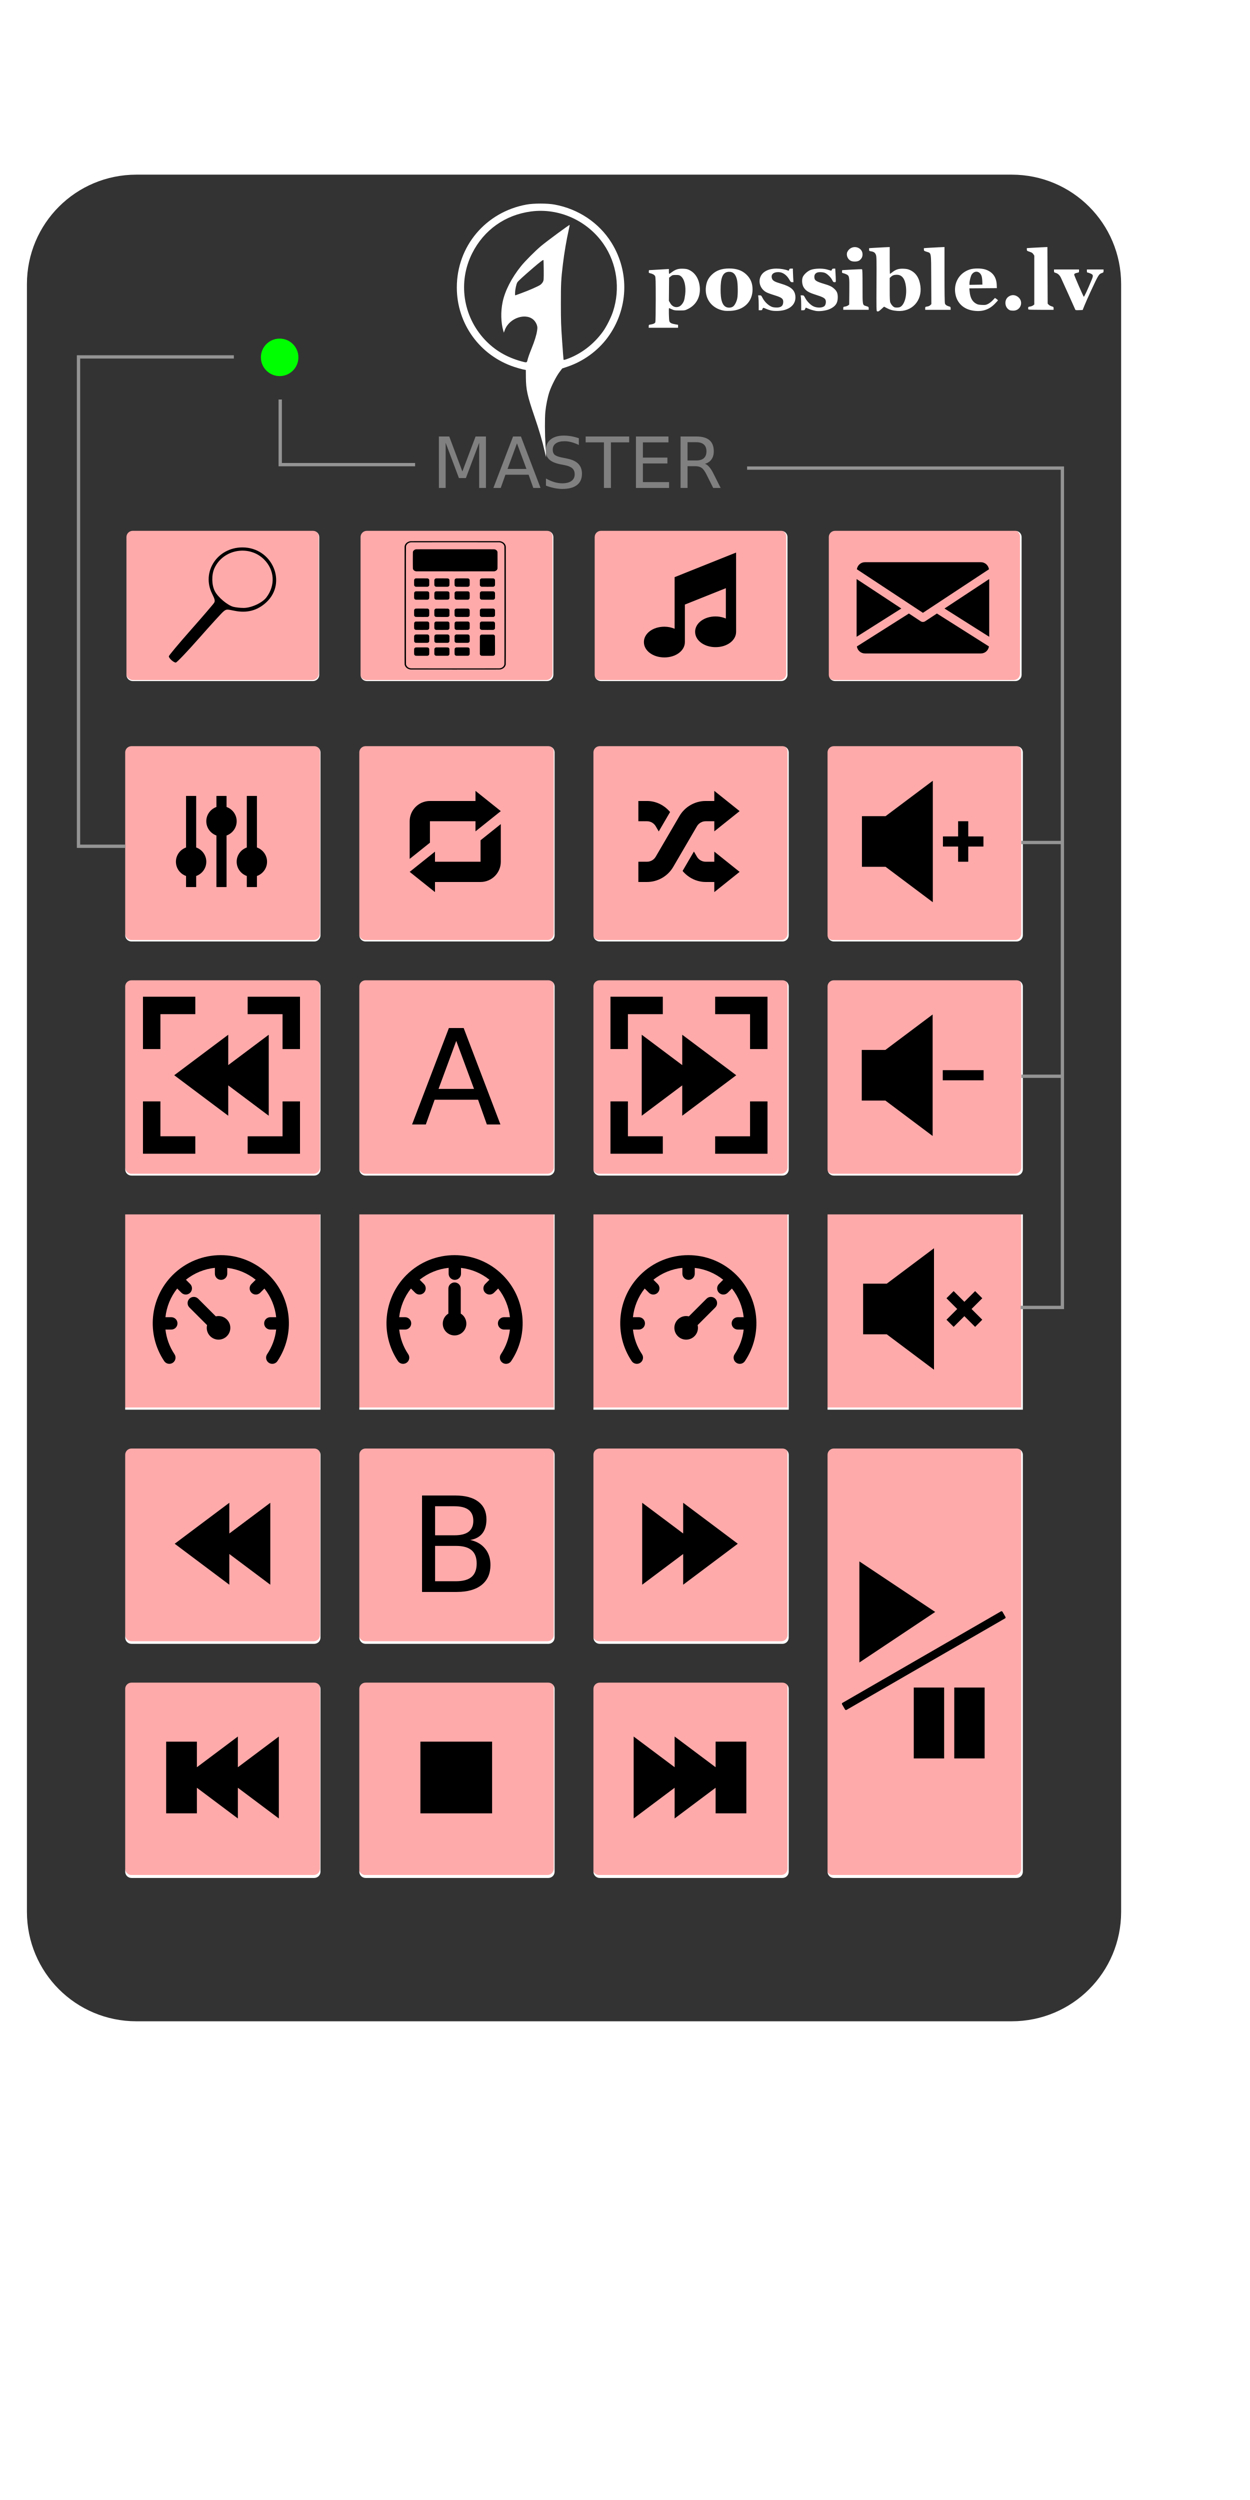 <?xml version="1.0" encoding="UTF-8" standalone="no"?>
<!-- Created with Inkscape (http://www.inkscape.org/) -->

<svg
   xmlns:dc="http://purl.org/dc/elements/1.1/"
   xmlns:cc="http://creativecommons.org/ns#"
   xmlns:rdf="http://www.w3.org/1999/02/22-rdf-syntax-ns#"
   xmlns:svg="http://www.w3.org/2000/svg"
   xmlns="http://www.w3.org/2000/svg"
   xmlns:xlink="http://www.w3.org/1999/xlink"
   xmlns:sodipodi="http://sodipodi.sourceforge.net/DTD/sodipodi-0.dtd"
   xmlns:inkscape="http://www.inkscape.org/namespaces/inkscape"
   width="100mm"
   height="200mm"
   viewBox="0 0 100 200"
   version="1.1"
   id="svg8"
   inkscape:version="0.92.3 (2405546, 2018-03-11)"
   sodipodi:docname="natec_goby_cut.svg">
  <defs
     id="defs2">
    <linearGradient
       id="linearGradient6282">
      <stop
         id="stop6284"
         offset="0"
         style="stop-color:#1f1f1f;stop-opacity:1;" />
      <stop
         id="stop6286"
         offset="0.905"
         style="stop-color:#3d3d3d;stop-opacity:1;" />
      <stop
         id="stop6288"
         offset="1"
         style="stop-color:#6b6b6b;stop-opacity:1;" />
    </linearGradient>
    <linearGradient
       id="linearGradient5727">
      <stop
         id="stop5729"
         offset="0"
         style="stop-color:#1f1f1f;stop-opacity:1;" />
      <stop
         id="stop5733"
         offset="0.815"
         style="stop-color:#3d3d3d;stop-opacity:1;" />
      <stop
         id="stop5731"
         offset="1"
         style="stop-color:#6b6b6b;stop-opacity:1;" />
    </linearGradient>
    <linearGradient
       id="linearGradient5309"
       inkscape:collect="always">
      <stop
         id="stop5311"
         offset="0"
         style="stop-color:#000000;stop-opacity:1;" />
      <stop
         id="stop5313"
         offset="1"
         style="stop-color:#000000;stop-opacity:0;" />
    </linearGradient>
    <linearGradient
       id="linearGradient5040"
       inkscape:collect="always">
      <stop
         id="stop5042"
         offset="0"
         style="stop-color:#ffffff;stop-opacity:1;" />
      <stop
         id="stop5044"
         offset="1"
         style="stop-color:#ffffff;stop-opacity:0;" />
    </linearGradient>
    <linearGradient
       id="linearGradient4497"
       inkscape:collect="always">
      <stop
         id="stop4499"
         offset="0"
         style="stop-color:#525252;stop-opacity:1;" />
      <stop
         id="stop4501"
         offset="1"
         style="stop-color:#525252;stop-opacity:0;" />
    </linearGradient>
    <linearGradient
       id="linearGradient4371">
      <stop
         id="stop4373"
         offset="0"
         style="stop-color:#8a9f7d;stop-opacity:1;" />
      <stop
         id="stop4404"
         offset="0.761"
         style="stop-color:#bbcbaf;stop-opacity:1;" />
      <stop
         id="stop4375"
         offset="1"
         style="stop-color:#edffd9;stop-opacity:1;" />
    </linearGradient>
    <linearGradient
       id="linearGradient2923">
      <stop
         id="stop2925"
         offset="0"
         style="stop-color:#5f4721;stop-opacity:1;" />
      <stop
         id="stop2927"
         offset="1"
         style="stop-color:#dab475;stop-opacity:1;" />
    </linearGradient>
    <linearGradient
       id="linearGradient2598">
      <stop
         id="stop2505"
         offset="0"
         style="stop-color:#252525;stop-opacity:1;" />
      <stop
         id="stop2507"
         offset="0.5"
         style="stop-color:#252525;stop-opacity:1;" />
      <stop
         id="stop2509"
         offset="0.75"
         style="stop-color:#252525;stop-opacity:1;" />
      <stop
         id="stop2511"
         offset="1"
         style="stop-color:#000000;stop-opacity:1;" />
    </linearGradient>
    <linearGradient
       id="linearGradient3311">
      <stop
         id="stop3313"
         offset="0"
         style="stop-color:#2d2d2d;stop-opacity:1;" />
      <stop
         id="stop3319"
         offset="0.5"
         style="stop-color:#000000;stop-opacity:1;" />
      <stop
         id="stop3315"
         offset="1"
         style="stop-color:#000000;stop-opacity:1;" />
    </linearGradient>
    <linearGradient
       id="linearGradient3303">
      <stop
         id="stop3305"
         offset="0"
         style="stop-color:#ffffff;stop-opacity:0.683;" />
      <stop
         id="stop3307"
         offset="1"
         style="stop-color:#ffffff;stop-opacity:0;" />
    </linearGradient>
    <linearGradient
       id="linearGradient3225">
      <stop
         id="stop3227"
         offset="0"
         style="stop-color:#ffffff;stop-opacity:1;" />
      <stop
         id="stop3229"
         offset="1"
         style="stop-color:#aeaeae;stop-opacity:1;" />
    </linearGradient>
    <linearGradient
       id="linearGradient3207">
      <stop
         id="stop3209"
         offset="0"
         style="stop-color:#ffffff;stop-opacity:1;" />
      <stop
         id="stop3211"
         offset="1"
         style="stop-color:#252525;stop-opacity:0;" />
    </linearGradient>
    <linearGradient
       id="linearGradient3251">
      <stop
         id="stop3253"
         offset="0"
         style="stop-color:#000000;stop-opacity:1;" />
      <stop
         id="stop3255"
         offset="1"
         style="stop-color:#131313;stop-opacity:0;" />
    </linearGradient>
    <linearGradient
       id="linearGradient3273">
      <stop
         id="stop3275"
         offset="0"
         style="stop-color:#ffffff;stop-opacity:0.55;" />
      <stop
         id="stop3277"
         offset="1"
         style="stop-color:#ffffff;stop-opacity:0;" />
    </linearGradient>
    <linearGradient
       id="linearGradient3259">
      <stop
         id="stop3261"
         offset="0"
         style="stop-color:#ffffff;stop-opacity:0.55;" />
      <stop
         id="stop3263"
         offset="1"
         style="stop-color:#000000;stop-opacity:0;" />
    </linearGradient>
    <linearGradient
       id="linearGradient3075">
      <stop
         id="stop3077"
         offset="0"
         style="stop-color:#ffffff;stop-opacity:1;" />
      <stop
         id="stop3093"
         offset="0.426"
         style="stop-color:#ffffff;stop-opacity:1;" />
      <stop
         id="stop3085"
         offset="0.589"
         style="stop-color:#f1f1f1;stop-opacity:1;" />
      <stop
         id="stop3087"
         offset="0.802"
         style="stop-color:#eaeaea;stop-opacity:1;" />
      <stop
         id="stop3079"
         offset="1"
         style="stop-color:#dfdfdf;stop-opacity:1;" />
    </linearGradient>
    <linearGradient
       id="linearGradient3149">
      <stop
         id="stop3151"
         offset="0"
         style="stop-color:#8e8e8e;stop-opacity:1;" />
      <stop
         id="stop3153"
         offset="1"
         style="stop-color:#f8f8f8;stop-opacity:1;" />
    </linearGradient>
    <linearGradient
       id="linearGradient7264">
      <stop
         id="stop7266"
         offset="0"
         style="stop-color:#ffffff;stop-opacity:0;" />
      <stop
         id="stop7274"
         offset="0.13"
         style="stop-color:#ffffff;stop-opacity:0;" />
      <stop
         id="stop7272"
         offset="0.271"
         style="stop-color:#ffffff;stop-opacity:1;" />
      <stop
         id="stop7276"
         offset="0.317"
         style="stop-color:#ffffff;stop-opacity:0;" />
      <stop
         id="stop7268"
         offset="1"
         style="stop-color:#ffffff;stop-opacity:0;" />
    </linearGradient>
    <radialGradient
       cx="3.984"
       cy="33.489"
       fx="3.984"
       fy="33.489"
       gradientTransform="matrix(2.166,-0.301,0.522,3.706,-9.245,-94.973)"
       gradientUnits="userSpaceOnUse"
       id="radialGradient2099"
       inkscape:collect="always"
       r="53.945"
       spreadMethod="reflect"
       xlink:href="#linearGradient2923" />
    <linearGradient
       gradientTransform="matrix(0.991,0,0,0.994,0.885,0.749)"
       gradientUnits="userSpaceOnUse"
       id="linearGradient2935"
       inkscape:collect="always"
       x1="6.028"
       x2="68.236"
       xlink:href="#linearGradient5040"
       y1="-33.963"
       y2="117.04" />
    <linearGradient
       id="linearGradient4067">
      <stop
         id="stop4069"
         offset="0"
         style="stop-color:#ffffff;stop-opacity:0.698;" />
      <stop
         id="stop4120"
         offset="0.5"
         style="stop-color:#ffffff;stop-opacity:0.187;" />
      <stop
         id="stop4071"
         offset="1"
         style="stop-color:#ffffff;stop-opacity:0" />
    </linearGradient>
    <linearGradient
       id="linearGradient4142">
      <stop
         id="stop4144"
         offset="0"
         style="stop-color:#ffffff;stop-opacity:1;" />
      <stop
         id="stop4148"
         offset="0.5"
         style="stop-color:#ffffff;stop-opacity:0.791;" />
      <stop
         id="stop4146"
         offset="1"
         style="stop-color:#ffffff;stop-opacity:0;" />
    </linearGradient>
    <linearGradient
       id="linearGradient4293">
      <stop
         id="stop4295"
         offset="0"
         style="stop-color:#ce0000;stop-opacity:1;" />
      <stop
         id="stop4297"
         offset="1"
         style="stop-color:#a30000;stop-opacity:1;" />
    </linearGradient>
    <linearGradient
       id="linearGradient5490">
      <stop
         id="stop5492"
         offset="0"
         style="stop-color:#000000;stop-opacity:0;" />
      <stop
         id="stop5504"
         offset="0.449"
         style="stop-color:#000000;stop-opacity:0;" />
      <stop
         id="stop5502"
         offset="0.508"
         style="stop-color:#000000;stop-opacity:1;" />
      <stop
         id="stop5506"
         offset="0.598"
         style="stop-color:#000000;stop-opacity:0;" />
      <stop
         id="stop5494"
         offset="1"
         style="stop-color:#000000;stop-opacity:0;" />
    </linearGradient>
    <linearGradient
       id="linearGradient3139">
      <stop
         id="stop3141"
         offset="0"
         style="stop-color:#000000;stop-opacity:1;" />
      <stop
         id="stop3162"
         offset="0.407"
         style="stop-color:#000000;stop-opacity:0.682;" />
      <stop
         id="stop3164"
         offset="0.453"
         style="stop-color:#000000;stop-opacity:0.487;" />
      <stop
         id="stop3158"
         offset="0.5"
         style="stop-color:#000000;stop-opacity:0.361;" />
      <stop
         id="stop3160"
         offset="0.706"
         style="stop-color:#000000;stop-opacity:0.152;" />
      <stop
         id="stop3143"
         offset="1"
         style="stop-color:#000000;stop-opacity:0;" />
    </linearGradient>
    <linearGradient
       id="linearGradient4181">
      <stop
         id="stop4183"
         offset="0"
         style="stop-color:#000000;stop-opacity:0.296;" />
      <stop
         id="stop4185"
         offset="1"
         style="stop-color:#000000;stop-opacity:0;" />
    </linearGradient>
    <linearGradient
       id="linearGradient4206">
      <stop
         id="stop4208"
         offset="0"
         style="stop-color:#f7f7f7;stop-opacity:1;" />
      <stop
         id="stop4210"
         offset="1"
         style="stop-color:#f7f7f7;stop-opacity:0;" />
    </linearGradient>
    <radialGradient
       cx="-25"
       cy="106.5"
       fx="-25"
       fy="106.5"
       gradientTransform="matrix(2.888,-5.288986e-2,5.892076e-2,3.079,42.937,-212.284)"
       gradientUnits="userSpaceOnUse"
       id="radialGradient6253"
       inkscape:collect="always"
       r="45"
       xlink:href="#linearGradient3075" />
    <radialGradient
       cx="-24.853"
       cy="99.775"
       fx="-24.853"
       fy="99.775"
       gradientTransform="matrix(0.779,-0.705,0.743,0.821,-84.562,13.421)"
       gradientUnits="userSpaceOnUse"
       id="radialGradient6255"
       inkscape:collect="always"
       r="46"
       xlink:href="#linearGradient3139" />
    <linearGradient
       gradientUnits="userSpaceOnUse"
       id="linearGradient6257"
       inkscape:collect="always"
       x1="-39.099"
       x2="-44.16"
       xlink:href="#linearGradient3149"
       y1="103.684"
       y2="97.762" />
    <clipPath
       clipPathUnits="userSpaceOnUse"
       id="clipPath4470">
      <rect
         height="118.368"
         id="rect4472"
         rx="5.045"
         ry="5.059"
         style="opacity:1;fill:none;fill-opacity:1;stroke:url(#linearGradient4474);stroke-width:1.095;stroke-linecap:round;stroke-linejoin:round;stroke-miterlimit:4;stroke-dasharray:none;stroke-dashoffset:1.088;stroke-opacity:1"
         width="80.257"
         x="303.602"
         y="5.671" />
    </clipPath>
    <linearGradient
       gradientTransform="translate(278.5,0)"
       gradientUnits="userSpaceOnUse"
       id="linearGradient4474"
       inkscape:collect="always"
       x1="61.221"
       x2="61.221"
       xlink:href="#linearGradient5309"
       y1="39.055"
       y2="0.072" />
    <radialGradient
       cx="-226.91"
       cy="62.107"
       fx="-226.91"
       fy="62.107"
       gradientTransform="matrix(1.004,-1.2642465e-7,6.444697e-7,5.117,123.093,-252.979)"
       gradientUnits="userSpaceOnUse"
       id="radialGradient4529"
       inkscape:collect="always"
       r="27.938"
       spreadMethod="reflect"
       xlink:href="#linearGradient5040" />
    <clipPath
       clipPathUnits="userSpaceOnUse"
       id="clipPath4631">
      <rect
         height="118.368"
         id="rect4633"
         rx="5.045"
         ry="5.059"
         style="opacity:0.385;fill:url(#radialGradient4635);fill-opacity:1;stroke:none;stroke-width:1.095;stroke-linecap:round;stroke-linejoin:round;stroke-miterlimit:4;stroke-dasharray:none;stroke-dashoffset:1.088;stroke-opacity:1"
         width="80.257"
         x="-121.335"
         y="5.671" />
    </clipPath>
    <radialGradient
       cx="64.457"
       cy="10.612"
       fx="64.457"
       fy="10.612"
       gradientTransform="matrix(1,0,0,4.466,-145.664,-62.54)"
       gradientUnits="userSpaceOnUse"
       id="radialGradient4635"
       inkscape:collect="always"
       r="40.128"
       xlink:href="#linearGradient4497" />
    <clipPath
       clipPathUnits="userSpaceOnUse"
       id="clipPath5085">
      <rect
         height="21.038"
         id="rect5087"
         rx="4.966"
         ry="5.045"
         style="opacity:1;fill:#ffffff;fill-opacity:1;stroke:none;stroke-width:1.095;stroke-linecap:round;stroke-linejoin:round;stroke-miterlimit:4;stroke-dasharray:none;stroke-dashoffset:1.088;stroke-opacity:1"
         width="24.5"
         x="-55"
         y="6" />
    </clipPath>
    <clipPath
       clipPathUnits="userSpaceOnUse"
       id="clipPath5191">
      <rect
         height="15"
         id="rect5193"
         rx="1.239"
         ry="1.401"
         style="opacity:1;fill:#2c2c2c;fill-opacity:1;stroke:none;stroke-width:1.095;stroke-linecap:round;stroke-linejoin:round;stroke-miterlimit:4;stroke-dasharray:none;stroke-dashoffset:1.088;stroke-opacity:1"
         width="61"
         x="-61"
         y="12.5" />
    </clipPath>
    <radialGradient
       cx="3.984"
       cy="33.489"
       fx="3.984"
       fy="33.489"
       gradientTransform="matrix(2.166,-0.301,0.522,3.706,-9.245,-94.973)"
       gradientUnits="userSpaceOnUse"
       id="radialGradient2099-6"
       inkscape:collect="always"
       r="53.945"
       spreadMethod="reflect"
       xlink:href="#linearGradient2923" />
    <radialGradient
       cx="-25"
       cy="106.5"
       fx="-25"
       fy="106.5"
       gradientTransform="matrix(2.888,-5.288986e-2,5.892076e-2,3.079,42.937,-212.284)"
       gradientUnits="userSpaceOnUse"
       id="radialGradient6253-1"
       inkscape:collect="always"
       r="45"
       xlink:href="#linearGradient3075" />
    <radialGradient
       cx="-24.853"
       cy="99.775"
       fx="-24.853"
       fy="99.775"
       gradientTransform="matrix(0.779,-0.705,0.743,0.821,-84.562,13.421)"
       gradientUnits="userSpaceOnUse"
       id="radialGradient6255-2"
       inkscape:collect="always"
       r="46"
       xlink:href="#linearGradient3139" />
    <clipPath
       clipPathUnits="userSpaceOnUse"
       id="clipPath4470-1">
      <rect
         height="118.368"
         id="rect4472-4"
         rx="5.045"
         ry="5.059"
         style="opacity:1;fill:none;fill-opacity:1;stroke:url(#linearGradient4474);stroke-width:1.095;stroke-linecap:round;stroke-linejoin:round;stroke-miterlimit:4;stroke-dasharray:none;stroke-dashoffset:1.088;stroke-opacity:1"
         width="80.257"
         x="303.602"
         y="5.671" />
    </clipPath>
    <radialGradient
       cx="-226.91"
       cy="62.107"
       fx="-226.91"
       fy="62.107"
       gradientTransform="matrix(1.004,-1.2642465e-7,6.444697e-7,5.117,123.093,-252.979)"
       gradientUnits="userSpaceOnUse"
       id="radialGradient4529-6"
       inkscape:collect="always"
       r="27.938"
       spreadMethod="reflect"
       xlink:href="#linearGradient5040" />
    <clipPath
       clipPathUnits="userSpaceOnUse"
       id="clipPath4631-0">
      <rect
         height="118.368"
         id="rect4633-7"
         rx="5.045"
         ry="5.059"
         style="opacity:0.385;fill:url(#radialGradient4635-3);fill-opacity:1;stroke:none;stroke-width:1.095;stroke-linecap:round;stroke-linejoin:round;stroke-miterlimit:4;stroke-dasharray:none;stroke-dashoffset:1.088;stroke-opacity:1"
         width="80.257"
         x="-121.335"
         y="5.671" />
    </clipPath>
    <radialGradient
       cx="64.457"
       cy="10.612"
       fx="64.457"
       fy="10.612"
       gradientTransform="matrix(1,0,0,4.466,-145.664,-62.54)"
       gradientUnits="userSpaceOnUse"
       id="radialGradient4635-3"
       inkscape:collect="always"
       r="40.128"
       xlink:href="#linearGradient4497" />
    <clipPath
       clipPathUnits="userSpaceOnUse"
       id="clipPath5085-6">
      <rect
         height="21.038"
         id="rect5087-5"
         rx="4.966"
         ry="5.045"
         style="opacity:1;fill:#ffffff;fill-opacity:1;stroke:none;stroke-width:1.095;stroke-linecap:round;stroke-linejoin:round;stroke-miterlimit:4;stroke-dasharray:none;stroke-dashoffset:1.088;stroke-opacity:1"
         width="24.5"
         x="-55"
         y="6" />
    </clipPath>
    <clipPath
       clipPathUnits="userSpaceOnUse"
       id="clipPath5191-2">
      <rect
         height="15"
         id="rect5193-2"
         rx="1.239"
         ry="1.401"
         style="opacity:1;fill:#2c2c2c;fill-opacity:1;stroke:none;stroke-width:1.095;stroke-linecap:round;stroke-linejoin:round;stroke-miterlimit:4;stroke-dasharray:none;stroke-dashoffset:1.088;stroke-opacity:1"
         width="61"
         x="-61"
         y="12.5" />
    </clipPath>
  </defs>
  <sodipodi:namedview
     id="base"
     pagecolor="#ffffff"
     bordercolor="#666666"
     borderopacity="1.0"
     inkscape:pageopacity="0.0"
     inkscape:pageshadow="2"
     inkscape:zoom="0.70000001"
     inkscape:cx="93.262098"
     inkscape:cy="474.15236"
     inkscape:document-units="mm"
     inkscape:current-layer="layer1"
     showgrid="false"
     inkscape:window-width="1366"
     inkscape:window-height="703"
     inkscape:window-x="0"
     inkscape:window-y="0"
     inkscape:window-maximized="1"
     inkscape:measure-start="0,0"
     inkscape:measure-end="0,0"
     inkscape:snap-global="false" />
  <g
     inkscape:label="Layer 1"
     inkscape:groupmode="layer"
     id="layer1"
     transform="translate(0,-97)">
    <g
       style="fill:#ffaaaa"
       id="g1253-2"
       transform="translate(-1.3010239e-5,50)">
      <rect
         style="opacity:1;fill:#ffaaaa;fill-opacity:1;stroke:none;stroke-width:0.826;stroke-linecap:round;stroke-miterlimit:4;stroke-dasharray:none;stroke-dashoffset:0;stroke-opacity:1"
         id="rect815"
         width="15.6"
         height="15.6"
         x="10"
         y="181.4"
         ry="0.5" />
      <rect
         style="opacity:1;fill:#ffaaaa;fill-opacity:1;stroke:none;stroke-width:0.826;stroke-linecap:round;stroke-miterlimit:4;stroke-dasharray:none;stroke-dashoffset:0;stroke-opacity:1"
         id="rect815-3"
         width="15.6"
         height="15.6"
         x="28.7"
         y="181.4"
         ry="0.5" />
      <rect
         style="opacity:1;fill:#ffaaaa;fill-opacity:1;stroke:none;stroke-width:0.826;stroke-linecap:round;stroke-miterlimit:4;stroke-dasharray:none;stroke-dashoffset:0;stroke-opacity:1"
         id="rect815-6"
         width="15.6"
         height="15.6"
         x="47.4"
         y="181.4"
         ry="0.5" />
    </g>
    <rect
       ry="0.5"
       y="212.7"
       x="66.1"
       height="34.3"
       width="15.6"
       id="rect815-7"
       style="opacity:1;fill:#ffaaaa;fill-opacity:1;stroke:none;stroke-width:1.225;stroke-linecap:round;stroke-miterlimit:4;stroke-dasharray:none;stroke-dashoffset:0;stroke-opacity:1" />
    <g
       style="fill:#ffaaaa"
       id="g1248-9"
       transform="translate(-1.3010239e-5,50)">
      <rect
         style="opacity:1;fill:#ffaaaa;fill-opacity:1;stroke:none;stroke-width:0.826;stroke-linecap:round;stroke-miterlimit:4;stroke-dasharray:none;stroke-dashoffset:0;stroke-opacity:1"
         id="rect815-5"
         width="15.6"
         height="15.6"
         x="10"
         y="162.7"
         ry="0.5" />
      <rect
         style="opacity:1;fill:#ffaaaa;fill-opacity:1;stroke:none;stroke-width:0.826;stroke-linecap:round;stroke-miterlimit:4;stroke-dasharray:none;stroke-dashoffset:0;stroke-opacity:1"
         id="rect815-3-3"
         width="15.6"
         height="15.6"
         x="28.7"
         y="162.7"
         ry="0.5" />
      <rect
         style="opacity:1;fill:#ffaaaa;fill-opacity:1;stroke:none;stroke-width:0.826;stroke-linecap:round;stroke-miterlimit:4;stroke-dasharray:none;stroke-dashoffset:0;stroke-opacity:1"
         id="rect815-6-5"
         width="15.6"
         height="15.6"
         x="47.4"
         y="162.7"
         ry="0.5" />
    </g>
    <g
       transform="translate(-9.368015e-5,50)"
       id="g938-7"
       style="fill:#ffaaaa">
      <rect
         style="opacity:1;fill:#ffaaaa;fill-opacity:1;stroke:none;stroke-width:0.826;stroke-linecap:round;stroke-miterlimit:4;stroke-dasharray:none;stroke-dashoffset:0;stroke-opacity:1"
         id="rect815-5-2"
         width="15.6"
         height="15.6"
         x="10"
         y="144" />
      <rect
         style="opacity:1;fill:#ffaaaa;fill-opacity:1;stroke:none;stroke-width:0.826;stroke-linecap:round;stroke-miterlimit:4;stroke-dasharray:none;stroke-dashoffset:0;stroke-opacity:1"
         id="rect815-3-3-9"
         width="15.6"
         height="15.6"
         x="28.7"
         y="144" />
      <rect
         style="opacity:1;fill:#ffaaaa;fill-opacity:1;stroke:none;stroke-width:0.826;stroke-linecap:round;stroke-miterlimit:4;stroke-dasharray:none;stroke-dashoffset:0;stroke-opacity:1"
         id="rect815-6-5-1"
         width="15.6"
         height="15.6"
         x="47.4"
         y="144" />
      <rect
         style="opacity:1;fill:#ffaaaa;fill-opacity:1;stroke:none;stroke-width:0.826;stroke-linecap:round;stroke-miterlimit:4;stroke-dasharray:none;stroke-dashoffset:0;stroke-opacity:1"
         id="rect815-6-2"
         width="15.6"
         height="15.6"
         x="66.1"
         y="144" />
    </g>
    <g
       style="fill:#ffaaaa"
       id="g1243-3"
       transform="translate(-1.3010239e-5,50)">
      <rect
         style="opacity:1;fill:#ffaaaa;fill-opacity:1;stroke:none;stroke-width:0.826;stroke-linecap:round;stroke-miterlimit:4;stroke-dasharray:none;stroke-dashoffset:0;stroke-opacity:1"
         id="rect815-5-2-0"
         width="15.6"
         height="15.6"
         x="10"
         y="125.3"
         ry="0.5" />
      <rect
         style="opacity:1;fill:#ffaaaa;fill-opacity:1;stroke:none;stroke-width:0.826;stroke-linecap:round;stroke-miterlimit:4;stroke-dasharray:none;stroke-dashoffset:0;stroke-opacity:1"
         id="rect815-3-3-9-9"
         width="15.6"
         height="15.6"
         x="28.7"
         y="125.3"
         ry="0.5" />
      <rect
         style="opacity:1;fill:#ffaaaa;fill-opacity:1;stroke:none;stroke-width:0.826;stroke-linecap:round;stroke-miterlimit:4;stroke-dasharray:none;stroke-dashoffset:0;stroke-opacity:1"
         id="rect815-6-5-1-3"
         width="15.6"
         height="15.6"
         x="47.4"
         y="125.3"
         ry="0.5" />
      <rect
         style="opacity:1;fill:#ffaaaa;fill-opacity:1;stroke:none;stroke-width:0.826;stroke-linecap:round;stroke-miterlimit:4;stroke-dasharray:none;stroke-dashoffset:0;stroke-opacity:1"
         id="rect815-6-2-6"
         width="15.6"
         height="15.6"
         x="66.1"
         y="125.3"
         ry="0.5" />
    </g>
    <rect
       ry="0.5"
       y="156.6"
       x="10"
       height="15.6"
       width="15.6"
       id="rect815-5-2-6"
       style="opacity:1;fill:#ffaaaa;fill-opacity:1;stroke:none;stroke-width:0.826;stroke-linecap:round;stroke-miterlimit:4;stroke-dasharray:none;stroke-dashoffset:0;stroke-opacity:1" />
    <rect
       ry="0.5"
       y="156.6"
       x="28.7"
       height="15.6"
       width="15.6"
       id="rect815-3-3-9-2"
       style="opacity:1;fill:#ffaaaa;fill-opacity:1;stroke:none;stroke-width:0.826;stroke-linecap:round;stroke-miterlimit:4;stroke-dasharray:none;stroke-dashoffset:0;stroke-opacity:1" />
    <rect
       ry="0.5"
       y="156.6"
       x="47.4"
       height="15.6"
       width="15.6"
       id="rect815-6-5-1-6"
       style="opacity:1;fill:#ffaaaa;fill-opacity:1;stroke:none;stroke-width:0.826;stroke-linecap:round;stroke-miterlimit:4;stroke-dasharray:none;stroke-dashoffset:0;stroke-opacity:1" />
    <rect
       ry="0.5"
       y="156.6"
       x="66.1"
       height="15.6"
       width="15.6"
       id="rect815-6-2-1"
       style="opacity:1;fill:#ffaaaa;fill-opacity:1;stroke:none;stroke-width:0.826;stroke-linecap:round;stroke-miterlimit:4;stroke-dasharray:none;stroke-dashoffset:0;stroke-opacity:1" />
    <rect
       ry="0.5"
       y="139.4"
       x="10.1"
       height="12"
       width="15.4"
       id="rect815-5-2-6-8"
       style="opacity:1;fill:#ffaaaa;fill-opacity:1;stroke:none;stroke-width:0.72;stroke-linecap:round;stroke-miterlimit:4;stroke-dasharray:none;stroke-dashoffset:0;stroke-opacity:1" />
    <rect
       ry="0.5"
       y="139.4"
       x="28.8"
       height="12"
       width="15.4"
       id="rect815-5-2-6-8-7"
       style="opacity:1;fill:#ffaaaa;fill-opacity:1;stroke:none;stroke-width:0.72;stroke-linecap:round;stroke-miterlimit:4;stroke-dasharray:none;stroke-dashoffset:0;stroke-opacity:1" />
    <rect
       ry="0.5"
       y="139.4"
       x="47.5"
       height="12"
       width="15.4"
       id="rect815-5-2-6-8-9"
       style="opacity:1;fill:#ffaaaa;fill-opacity:1;stroke:none;stroke-width:0.72;stroke-linecap:round;stroke-miterlimit:4;stroke-dasharray:none;stroke-dashoffset:0;stroke-opacity:1" />
    <rect
       ry="0.5"
       y="139.4"
       x="66.2"
       height="12"
       width="15.4"
       id="rect815-5-2-6-8-2"
       style="opacity:1;fill:#ffaaaa;fill-opacity:1;stroke:none;stroke-width:0.72;stroke-linecap:round;stroke-miterlimit:4;stroke-dasharray:none;stroke-dashoffset:0;stroke-opacity:1" />
    <path
       style="opacity:1;fill:#333333;fill-opacity:1;stroke:none;stroke-width:5.753;stroke-linecap:round;stroke-miterlimit:4;stroke-dasharray:none;stroke-dashoffset:0;stroke-opacity:1"
       d="M 41.197 52.723 C 22.876 52.723 8.127 67.474 8.127 85.795 L 8.127 577.133 C 8.127 595.454 22.876 610.203 41.197 610.203 L 305.387 610.203 C 323.708 610.203 338.457 595.454 338.457 577.133 L 338.457 85.795 C 338.457 67.474 323.708 52.723 305.387 52.723 L 41.197 52.723 z M 40.062 160.252 L 94.488 160.252 C 95.535 160.252 96.379 161.094 96.379 162.141 L 96.379 203.717 C 96.379 204.764 95.535 205.605 94.488 205.605 L 40.062 205.605 C 39.016 205.605 38.174 204.764 38.174 203.717 L 38.174 162.141 C 38.174 161.094 39.016 160.252 40.062 160.252 z M 110.74 160.252 L 165.166 160.252 C 166.213 160.252 167.055 161.094 167.055 162.141 L 167.055 203.717 C 167.055 204.764 166.213 205.605 165.166 205.605 L 110.74 205.605 C 109.693 205.605 108.85 204.764 108.85 203.717 L 108.85 162.141 C 108.85 161.094 109.693 160.252 110.74 160.252 z M 181.418 160.252 L 235.842 160.252 C 236.889 160.252 237.732 161.094 237.732 162.141 L 237.732 203.717 C 237.732 204.764 236.889 205.605 235.842 205.605 L 181.418 205.605 C 180.371 205.605 179.527 204.764 179.527 203.717 L 179.527 162.141 C 179.527 161.094 180.371 160.252 181.418 160.252 z M 252.094 160.252 L 306.52 160.252 C 307.566 160.252 308.41 161.094 308.41 162.141 L 308.41 203.717 C 308.41 204.764 307.566 205.605 306.52 205.605 L 252.094 205.605 C 251.047 205.605 250.205 204.764 250.205 203.717 L 250.205 162.141 C 250.205 161.094 251.047 160.252 252.094 160.252 z M 39.686 225.26 L 94.865 225.26 C 95.912 225.26 96.756 226.103 96.756 227.15 L 96.756 282.33 C 96.756 283.377 95.912 284.221 94.865 284.221 L 39.686 284.221 C 38.639 284.221 37.795 283.377 37.795 282.33 L 37.795 227.15 C 37.795 226.103 38.639 225.26 39.686 225.26 z M 110.361 225.26 L 165.543 225.26 C 166.59 225.26 167.434 226.103 167.434 227.15 L 167.434 282.33 C 167.434 283.377 166.59 284.221 165.543 284.221 L 110.361 284.221 C 109.314 284.221 108.473 283.377 108.473 282.33 L 108.473 227.15 C 108.473 226.103 109.314 225.26 110.361 225.26 z M 181.039 225.26 L 236.221 225.26 C 237.268 225.26 238.109 226.103 238.109 227.15 L 238.109 282.33 C 238.109 283.377 237.268 284.221 236.221 284.221 L 181.039 284.221 C 179.992 284.221 179.15 283.377 179.15 282.33 L 179.15 227.15 C 179.15 226.103 179.992 225.26 181.039 225.26 z M 251.717 225.26 L 306.898 225.26 C 307.945 225.26 308.787 226.103 308.787 227.15 L 308.787 282.33 C 308.787 283.377 307.945 284.221 306.898 284.221 L 251.717 284.221 C 250.67 284.221 249.826 283.377 249.826 282.33 L 249.826 227.15 C 249.826 226.103 250.67 225.26 251.717 225.26 z M 39.686 295.938 L 94.865 295.938 C 95.912 295.938 96.756 296.779 96.756 297.826 L 96.756 353.008 C 96.756 354.055 95.912 354.896 94.865 354.896 L 39.686 354.896 C 38.639 354.896 37.795 354.055 37.795 353.008 L 37.795 297.826 C 37.795 296.779 38.639 295.938 39.686 295.938 z M 110.361 295.938 L 165.543 295.938 C 166.59 295.938 167.434 296.779 167.434 297.826 L 167.434 353.008 C 167.434 354.055 166.59 354.896 165.543 354.896 L 110.361 354.896 C 109.314 354.896 108.473 354.055 108.473 353.008 L 108.473 297.826 C 108.473 296.779 109.314 295.938 110.361 295.938 z M 181.039 295.938 L 236.221 295.938 C 237.268 295.938 238.109 296.779 238.109 297.826 L 238.109 353.008 C 238.109 354.055 237.268 354.896 236.221 354.896 L 181.039 354.896 C 179.992 354.896 179.15 354.055 179.15 353.008 L 179.15 297.826 C 179.15 296.779 179.992 295.938 181.039 295.938 z M 251.717 295.938 L 306.898 295.938 C 307.945 295.938 308.787 296.779 308.787 297.826 L 308.787 353.008 C 308.787 354.055 307.945 354.896 306.898 354.896 L 251.717 354.896 C 250.67 354.896 249.826 354.055 249.826 353.008 L 249.826 297.826 C 249.826 296.779 250.67 295.938 251.717 295.938 z M 37.795 366.613 L 96.756 366.613 L 96.756 425.574 L 37.795 425.574 L 37.795 366.613 z M 108.473 366.613 L 167.434 366.613 L 167.434 425.574 L 108.473 425.574 L 108.473 366.613 z M 179.15 366.613 L 238.109 366.613 L 238.109 425.574 L 179.15 425.574 L 179.15 366.613 z M 249.826 366.613 L 308.787 366.613 L 308.787 425.574 L 249.826 425.574 L 249.826 366.613 z M 39.686 437.291 L 94.865 437.291 C 95.912 437.291 96.756 438.135 96.756 439.182 L 96.756 494.361 C 96.756 495.408 95.912 496.252 94.865 496.252 L 39.686 496.252 C 38.639 496.252 37.795 495.408 37.795 494.361 L 37.795 439.182 C 37.795 438.135 38.639 437.291 39.686 437.291 z M 110.361 437.291 L 165.543 437.291 C 166.59 437.291 167.434 438.135 167.434 439.182 L 167.434 494.361 C 167.434 495.408 166.59 496.252 165.543 496.252 L 110.361 496.252 C 109.314 496.252 108.473 495.408 108.473 494.361 L 108.473 439.182 C 108.473 438.135 109.314 437.291 110.361 437.291 z M 181.039 437.291 L 236.221 437.291 C 237.268 437.291 238.109 438.135 238.109 439.182 L 238.109 494.361 C 238.109 495.408 237.268 496.252 236.221 496.252 L 181.039 496.252 C 179.992 496.252 179.15 495.408 179.15 494.361 L 179.15 439.182 C 179.15 438.135 179.992 437.291 181.039 437.291 z M 251.717 437.291 L 306.898 437.291 C 307.945 437.291 308.787 438.135 308.787 439.182 L 308.787 565.039 C 308.787 566.086 307.945 566.93 306.898 566.93 L 251.717 566.93 C 250.67 566.93 249.826 566.086 249.826 565.039 L 249.826 439.182 C 249.826 438.135 250.67 437.291 251.717 437.291 z M 39.686 507.969 L 94.865 507.969 C 95.912 507.969 96.756 508.81 96.756 509.857 L 96.756 565.039 C 96.756 566.086 95.912 566.93 94.865 566.93 L 39.686 566.93 C 38.639 566.93 37.795 566.086 37.795 565.039 L 37.795 509.857 C 37.795 508.81 38.639 507.969 39.686 507.969 z M 110.361 507.969 L 165.543 507.969 C 166.59 507.969 167.434 508.81 167.434 509.857 L 167.434 565.039 C 167.434 566.086 166.59 566.93 165.543 566.93 L 110.361 566.93 C 109.314 566.93 108.473 566.086 108.473 565.039 L 108.473 509.857 C 108.473 508.81 109.314 507.969 110.361 507.969 z M 181.039 507.969 L 236.221 507.969 C 237.268 507.969 238.109 508.81 238.109 509.857 L 238.109 565.039 C 238.109 566.086 237.268 566.93 236.221 566.93 L 181.039 566.93 C 179.992 566.93 179.15 566.086 179.15 565.039 L 179.15 509.857 C 179.15 508.81 179.992 507.969 181.039 507.969 z "
       id="rect1064-0"
       transform="matrix(0.265,0,0,0.265,0,97)" />
    <g
       style="fill:#4d4d4d"
       id="g1284"
       transform="translate(-3.6666667e-7,50)">
      <g
         style="fill:#4d4d4d"
         id="g1253" />
      <g
         style="fill:#4d4d4d"
         id="g1248" />
      <g
         id="g938"
         style="fill:#4d4d4d" />
      <g
         style="fill:#4d4d4d"
         id="g1243" />
      <g
         style="fill:#4d4d4d"
         id="g1237" />
      <g
         style="fill:#4d4d4d"
         id="g1231" />
    </g>
    <circle
       style="opacity:1;fill:#00ff00;fill-opacity:1;stroke:none;stroke-width:1.5;stroke-linecap:round;stroke-miterlimit:4;stroke-dasharray:none;stroke-dashoffset:0;stroke-opacity:1"
       id="path1146"
       cx="22.372"
       cy="125.588"
       r="1.5" />
    <g
       id="g939"
       transform="translate(-91.659,-5.67)" />
    <g
       id="g1194"
       transform="translate(9.335,-23.093)" />
    <g
       aria-label="A"
       style="font-style:normal;font-weight:normal;font-size:10.583px;line-height:100%;font-family:sans-serif;text-align:center;letter-spacing:0px;word-spacing:0px;text-anchor:middle;fill:#000000;fill-opacity:1;stroke:none;stroke-width:0.265px;stroke-linecap:butt;stroke-linejoin:miter;stroke-opacity:1"
       id="text1002"
       transform="translate(18.652,37.644)">
      <path
         d="m 17.848,142.627 -1.416,3.84 h 2.837 z m -0.589,-1.028 h 1.183 l 2.94,7.715 h -1.085 l -0.703,-1.979 H 16.117 l -0.703,1.979 h -1.101 z"
         style="stroke-width:0.265px"
         id="path1099"
         inkscape:connector-curvature="0" />
    </g>
    <g
       aria-label="MASTER"
       style="font-style:normal;font-weight:normal;font-size:10.583px;line-height:100%;font-family:sans-serif;text-align:center;letter-spacing:0px;word-spacing:0px;text-anchor:middle;fill:#808080;fill-opacity:1;stroke:none;stroke-width:0.265px;stroke-linecap:butt;stroke-linejoin:miter;stroke-opacity:1"
       id="text1006">
      <path
         d="m 35.11,131.92 h 0.83 l 1.05,2.8 1.056,-2.8 h 0.83 v 4.115 h -0.543 v -3.613 l -1.061,2.822 h -0.559 l -1.061,-2.822 v 3.613 h -0.54 z"
         style="font-size:5.644px;fill:#808080;stroke-width:0.265px"
         id="path1086" />
      <path
         d="m 41.358,132.468 -0.755,2.048 h 1.513 z m -0.314,-0.548 h 0.631 l 1.568,4.115 h -0.579 l -0.375,-1.056 h -1.855 l -0.375,1.056 h -0.587 z"
         style="font-size:5.644px;fill:#808080;stroke-width:0.265px"
         id="path1088" />
      <path
         d="m 46.308,132.055 v 0.543 q -0.317,-0.152 -0.598,-0.226 -0.281,-0.074 -0.543,-0.074 -0.455,0 -0.703,0.176 -0.245,0.176 -0.245,0.502 0,0.273 0.163,0.413 0.165,0.138 0.623,0.223 l 0.336,0.069 q 0.623,0.119 0.918,0.419 0.298,0.298 0.298,0.799 0,0.598 -0.402,0.907 -0.4,0.309 -1.174,0.309 -0.292,0 -0.623,-0.066 -0.328,-0.066 -0.681,-0.196 v -0.573 q 0.339,0.19 0.664,0.287 0.325,0.097 0.639,0.097 0.477,0 0.736,-0.187 0.259,-0.187 0.259,-0.535 0,-0.303 -0.187,-0.474 -0.185,-0.171 -0.609,-0.256 l -0.339,-0.066 q -0.623,-0.124 -0.901,-0.389 -0.278,-0.265 -0.278,-0.736 0,-0.546 0.383,-0.86 0.386,-0.314 1.061,-0.314 0.289,0 0.59,0.052 0.3,0.052 0.615,0.157 z"
         style="font-size:5.644px;fill:#808080;stroke-width:0.265px"
         id="path1090" />
      <path
         d="m 46.853,131.92 h 3.481 v 0.469 h -1.461 v 3.646 h -0.559 v -3.646 H 46.853 Z"
         style="font-size:5.644px;fill:#808080;stroke-width:0.265px"
         id="path1092" />
      <path
         d="m 50.875,131.92 h 2.602 v 0.469 h -2.045 v 1.218 h 1.96 v 0.469 h -1.96 v 1.491 h 2.095 v 0.469 h -2.651 z"
         style="font-size:5.644px;fill:#808080;stroke-width:0.265px"
         id="path1094" />
      <path
         d="m 56.398,134.105 q 0.179,0.061 0.347,0.259 0.171,0.198 0.342,0.546 l 0.565,1.124 h -0.598 l -0.526,-1.056 q -0.204,-0.413 -0.397,-0.548 -0.19,-0.135 -0.521,-0.135 h -0.606 v 1.739 H 54.446 v -4.115 h 1.257 q 0.706,0 1.053,0.295 0.347,0.295 0.347,0.89 0,0.389 -0.182,0.645 -0.179,0.256 -0.524,0.356 z m -1.395,-1.728 v 1.461 h 0.7 q 0.402,0 0.606,-0.185 0.207,-0.187 0.207,-0.548 0,-0.361 -0.207,-0.543 -0.204,-0.185 -0.606,-0.185 z"
         style="font-size:5.644px;fill:#808080;stroke-width:0.265px"
         id="path1096" />
    </g>
    <g
       aria-label="B"
       style="font-style:normal;font-weight:normal;font-size:10.583px;line-height:100%;font-family:sans-serif;text-align:center;letter-spacing:0px;word-spacing:0px;text-anchor:middle;fill:#000000;fill-opacity:1;stroke:none;stroke-width:0.265px;stroke-linecap:butt;stroke-linejoin:miter;stroke-opacity:1"
       id="text1028"
       transform="translate(-18.705,37.472)">
      <path
         d="m 53.512,183.2 v 2.827 h 1.674 q 0.842,0 1.245,-0.346 0.408,-0.351 0.408,-1.07 0,-0.723 -0.408,-1.065 -0.403,-0.346 -1.245,-0.346 z m 0,-3.173 v 2.325 h 1.545 q 0.765,0 1.137,-0.284 0.377,-0.289 0.377,-0.878 0,-0.584 -0.377,-0.873 -0.372,-0.289 -1.137,-0.289 z m -1.044,-0.858 h 2.667 q 1.194,0 1.84,0.496 0.646,0.496 0.646,1.411 0,0.708 -0.331,1.127 -0.331,0.419 -0.972,0.522 0.77,0.165 1.194,0.692 0.429,0.522 0.429,1.307 0,1.034 -0.703,1.597 -0.703,0.563 -2,0.563 h -2.77 z"
         style="stroke-width:0.265px"
         id="path1102"
         inkscape:connector-curvature="0" />
    </g>
    <path
       style="fill:none;fill-rule:evenodd;stroke:#949494;stroke-width:0.265px;stroke-linecap:butt;stroke-linejoin:miter;stroke-opacity:1"
       d="m 22.418,128.961 v 5.21 h 10.791"
       id="path1048"
       inkscape:connector-curvature="0"
       sodipodi:nodetypes="ccc" />
    <g
       id="g1058"
       style="stroke:#949494;stroke-opacity:1">
      <g
         id="g5558"
         style="stroke:#949494;stroke-opacity:1">
        <path
           sodipodi:nodetypes="cccc"
           inkscape:connector-curvature="0"
           id="path5549"
           d="m 59.768,134.447 h 25.223 v 67.148 h -3.341"
           style="fill:none;fill-rule:evenodd;stroke:#949494;stroke-width:0.265px;stroke-linecap:butt;stroke-linejoin:miter;stroke-opacity:1" />
        <path
           inkscape:connector-curvature="0"
           id="path5551"
           d="M 85.059,183.1 H 81.708"
           style="fill:none;fill-rule:evenodd;stroke:#949494;stroke-width:0.264px;stroke-linecap:butt;stroke-linejoin:miter;stroke-opacity:1" />
        <path
           inkscape:connector-curvature="0"
           id="path5553"
           d="m 84.997,164.4 h -3.295"
           style="fill:none;fill-rule:evenodd;stroke:#949494;stroke-width:0.264px;stroke-linecap:butt;stroke-linejoin:miter;stroke-opacity:1" />
      </g>
    </g>
    <path
       style="fill:none;fill-rule:evenodd;stroke:#949494;stroke-width:0.265px;stroke-linecap:butt;stroke-linejoin:miter;stroke-opacity:1"
       d="M 18.709,125.553 H 6.281 v 39.148 h 3.742"
       id="path1054"
       inkscape:connector-curvature="0"
       sodipodi:nodetypes="cccc" />
    <path
       sodipodi:nodetypes="scsssccsssscccsscc"
       inkscape:connector-curvature="0"
       id="path823"
       d="m 15.916,148.066 c 0.939,-1.067 1.817,-2.029 1.951,-2.139 0.238,-0.195 0.257,-0.197 0.876,-0.068 1.003,0.209 1.84,-0.009 2.552,-0.665 1.709,-1.575 0.49,-4.401 -1.898,-4.401 -2.01,0 -3.295,1.956 -2.431,3.7 0.224,0.453 0.253,0.577 0.167,0.727 -0.057,0.1 -0.896,1.079 -1.865,2.175 -0.969,1.097 -1.761,2.045 -1.761,2.108 0,0.158 0.382,0.502 0.557,0.502 0.079,0 0.913,-0.873 1.852,-1.94 z m 2.738,-2.525 c -0.463,-0.129 -1.211,-0.76 -1.462,-1.235 -0.263,-0.499 -0.28,-1.312 -0.038,-1.846 0.693,-1.525 2.782,-1.894 3.974,-0.701 0.843,0.843 0.916,2.074 0.18,3.039 -0.331,0.435 -1.207,0.837 -1.819,0.837 -0.274,-2.5e-4 -0.65,-0.043 -0.836,-0.094 z"
       style="fill:#000000;stroke-width:0.089" />
    <g
       id="g5913"
       transform="matrix(0.027,0,0,0.023,29.419,139.468)">
      <g
         transform="matrix(3.045,0,0,3.045,-977.87,2644.94)"
         style="display:inline"
         inkscape:label="box"
         id="layer4" />
      <g
         transform="matrix(3.045,0,0,3.045,-977.87,2644.94)"
         style="display:inline"
         inkscape:label="zip_app"
         id="layer5" />
      <rect
         y="2694.051"
         x="-975.067"
         width="3.045"
         style="opacity:0.578;fill:#ffffff;fill-opacity:1;fill-rule:nonzero;stroke:none;stroke-width:11.06;stroke-linecap:round;stroke-linejoin:round;stroke-miterlimit:4;stroke-dasharray:none;stroke-dashoffset:4;stroke-opacity:1"
         id="rect1327"
         height="0" />
      <g
         transform="matrix(1.183,0,0,1.183,8.1,1138.6)"
         id="g6036">
        <g
           transform="matrix(0.571,0,0,0.65,42.857,37.802)"
           id="g5804">
          <path
             inkscape:connector-curvature="0"
             id="path3839"
             d="m 101.272,-911.531 c -4.067,-0.576 -7.327,-1.47 -10.15,-2.782 -8.608,-4.002 -14.33,-10.849 -16.242,-19.434 -0.383,-1.719 -0.396,-9.286 -0.456,-266.884 -0.046,-195.137 2.21e-4,-265.671 0.175,-267.221 0.563,-4.987 2.449,-9.463 5.64,-13.387 4.901,-6.027 12.583,-10.091 20.86,-11.034 1.252,-0.143 58.135,-0.185 196.675,-0.144 l 194.913,0.056 1.819,0.4 c 6.329,1.394 10.746,3.541 15.028,7.307 5.655,4.972 8.505,10.565 9.108,17.871 0.136,1.645 0.187,94.708 0.148,266.712 -0.057,248.513 -0.082,264.284 -0.423,265.866 -1.378,6.386 -4.317,11.262 -9.325,15.47 -4.108,3.451 -8.767,5.627 -14.767,6.896 -1.524,0.322 -9.474,0.337 -197.031,0.361 -107.493,0.014 -195.681,-0.009 -195.972,-0.05 z m 389.62,-5.284 c 10.848,-1.185 19.237,-8.15 21.405,-17.77 0.249,-1.107 0.294,-41.298 0.294,-267.442 0,-258.995 -0.011,-266.182 -0.395,-267.722 -2.342,-9.39 -10.654,-16.141 -21.304,-17.305 -2.42,-0.264 -385.469,-0.27 -388.323,-0.01 -11.003,1.019 -19.811,8.341 -21.707,18.046 -0.314,1.605 -0.342,23.704 -0.342,267.087 0,238.585 0.033,265.504 0.328,266.991 0.65,3.281 1.842,5.96 3.806,8.556 4.025,5.319 10.286,8.763 17.359,9.548 2.222,0.247 386.621,0.262 388.879,0.016 z m -366.915,-56.961 c -3.425,-0.448 -6.433,-3.132 -7.352,-6.56 -0.462,-1.721 -0.462,-22.951 0,-24.672 0.949,-3.538 3.896,-6.104 7.544,-6.568 1.782,-0.227 48.992,-0.225 50.776,0 3.679,0.468 6.507,2.892 7.535,6.459 0.286,0.993 0.322,2.739 0.267,12.939 -0.064,11.781 -0.064,11.793 -0.551,12.941 -0.984,2.322 -3.054,4.258 -5.468,5.114 l -1.237,0.438 -25.198,0.026 c -13.859,0.014 -25.7,-0.04 -26.314,-0.12 z m 88.758,0.002 c -3.101,-0.4 -5.902,-2.655 -7.107,-5.722 l -0.495,-1.261 v -11.822 c 0,-11.725 0.004,-11.833 0.474,-13.148 0.911,-2.546 2.974,-4.583 5.6,-5.53 l 1.125,-0.406 24.986,-0.053 c 17.011,-0.036 25.454,0.011 26.453,0.146 3.551,0.483 6.434,2.917 7.428,6.272 0.469,1.583 0.469,23.665 0,25.248 -0.984,3.32 -3.872,5.765 -7.413,6.274 -1.492,0.215 -49.388,0.214 -51.052,0 z m 88.686,-0.004 c -3.374,-0.432 -6.442,-3.16 -7.345,-6.53 -0.455,-1.699 -0.474,-22.705 -0.021,-24.581 0.858,-3.561 3.861,-6.217 7.558,-6.687 1.782,-0.227 48.992,-0.225 50.776,0 3.704,0.471 6.786,3.17 7.617,6.671 0.156,0.659 0.233,4.773 0.231,12.381 -0.004,9.281 -0.059,11.58 -0.305,12.394 -1.051,3.473 -3.931,5.901 -7.543,6.36 -1.633,0.208 -49.343,0.199 -50.967,-0.009 z m 110.962,-0.017 c -1.596,-0.234 -2.898,-0.831 -4.302,-1.974 -1.392,-1.133 -2.064,-2.049 -2.776,-3.784 l -0.494,-1.203 v -40.773 c 0,-39.051 0.017,-40.82 0.389,-41.89 0.914,-2.622 2.778,-4.657 5.168,-5.642 l 1.218,-0.502 h 26.468 26.468 l 1.218,0.502 c 1.573,0.648 3.323,2.112 4.136,3.459 1.397,2.316 1.295,-0.995 1.361,43.793 0.049,32.654 0.007,40.859 -0.211,41.589 -1,3.343 -4.014,5.941 -7.464,6.433 -1.689,0.241 -49.533,0.233 -51.181,-0.008 z m -289.316,-58.695 c -3.123,-0.74 -5.838,-3.534 -6.542,-6.73 -0.175,-0.793 -0.225,-4.443 -0.175,-12.657 0.069,-11.424 0.075,-11.554 0.543,-12.645 0.26,-0.606 0.707,-1.452 0.992,-1.88 0.788,-1.183 2.88,-2.785 4.289,-3.285 l 1.225,-0.435 h 26.261 26.261 l 1.391,0.602 c 2.569,1.112 4.48,3.293 5.167,5.897 0.283,1.073 0.321,2.899 0.269,13.013 l -0.06,11.765 -0.499,1.087 c -0.804,1.753 -2.114,3.27 -3.589,4.158 -2.421,1.457 -0.466,1.366 -29.036,1.352 -19.527,-0.01 -25.758,-0.067 -26.498,-0.242 z m 88.457,-0.11 c -3.065,-0.865 -5.431,-3.346 -6.189,-6.491 -0.437,-1.815 -0.437,-22.453 0,-24.268 0.778,-3.228 3.273,-5.754 6.484,-6.565 1.058,-0.267 3.849,-0.293 26.998,-0.248 l 25.818,0.05 1.256,0.517 c 2.55,1.05 4.22,2.773 5.129,5.29 l 0.497,1.375 -0.004,11.675 c -0.004,12.629 0.004,12.581 -1.171,14.688 -0.808,1.453 -2.53,2.925 -4.265,3.647 l -1.443,0.601 -25.939,0.038 c -24.815,0.036 -25.992,0.023 -27.172,-0.31 z m 89.158,0.162 c -2.759,-0.572 -5.306,-2.851 -6.429,-5.755 -0.371,-0.959 -0.396,-1.792 -0.396,-13.126 v -12.101 l 0.477,-1.102 c 1.026,-2.368 3.094,-4.387 5.293,-5.168 l 1.217,-0.432 h 26.261 26.261 l 1.431,0.62 c 0.787,0.341 1.896,1.028 2.464,1.528 1.178,1.036 2.413,3.059 2.758,4.521 0.162,0.684 0.216,4.68 0.174,12.802 l -0.06,11.807 -0.499,1.087 c -0.804,1.753 -2.114,3.27 -3.589,4.158 -2.422,1.457 -0.463,1.366 -29.036,1.345 -14.042,-0.01 -25.889,-0.093 -26.327,-0.184 z m -177.176,-58.516 c -3.322,-0.649 -5.989,-3.165 -6.881,-6.488 -0.467,-1.743 -0.461,-22.953 0.007,-24.7 0.684,-2.552 2.682,-4.86 5.114,-5.91 l 1.23,-0.531 26.293,-0.049 26.293,-0.049 1.201,0.395 c 2.329,0.766 4.445,2.742 5.432,5.071 0.486,1.147 0.487,1.174 0.556,12.785 0.048,8.19 -0.004,11.967 -0.173,12.753 -0.742,3.423 -3.734,6.207 -7.285,6.779 -1.884,0.303 -50.214,0.251 -51.786,-0.057 z m 88.943,0.055 c -3.021,-0.521 -5.6,-2.673 -6.873,-5.736 -0.416,-1 -0.436,-1.499 -0.499,-12.419 -0.073,-12.585 -0.038,-13.015 1.242,-15.307 0.81,-1.45 2.481,-2.931 4.139,-3.669 l 1.241,-0.552 h 26.579 26.579 l 1.408,0.61 c 2.36,1.021 4.207,3.106 4.937,5.57 0.49,1.654 0.468,23.929 -0.025,25.39 -1.097,3.251 -3.821,5.577 -7.162,6.115 -1.538,0.248 -50.127,0.247 -51.565,0 z m 88.75,0 c -3.406,-0.589 -6.227,-3.18 -7.13,-6.548 -0.454,-1.692 -0.46,-22.703 -0.008,-24.581 0.616,-2.556 2.664,-4.965 5.121,-6.025 l 1.238,-0.534 26.293,-0.049 26.293,-0.049 1.201,0.395 c 2.328,0.766 4.554,2.867 5.505,5.196 0.397,0.971 0.422,1.629 0.487,12.753 0.05,8.451 0,12.015 -0.179,12.753 -0.823,3.406 -3.782,6.122 -7.285,6.686 -1.522,0.245 -50.121,0.248 -51.537,0 z m 110.985,0 c -1.426,-0.248 -3.179,-1.105 -4.331,-2.118 -1.259,-1.107 -1.874,-1.987 -2.549,-3.645 l -0.492,-1.21 v -11.915 -11.915 l 0.493,-1.21 c 0.934,-2.293 2.666,-4.102 4.931,-5.151 l 1.14,-0.528 h 26.574 26.574 l 1.218,0.502 c 2.39,0.985 4.255,3.02 5.168,5.642 0.36,1.033 0.389,1.981 0.389,12.567 0,8.535 -0.068,11.702 -0.266,12.441 -0.412,1.534 -1.314,2.985 -2.63,4.225 -1.341,1.263 -2.869,2.035 -4.597,2.321 -1.388,0.23 -50.298,0.225 -51.623,-0.01 z m -289.253,-58.719 c -2.105,-0.582 -4.379,-2.323 -5.441,-4.167 -1.184,-2.054 -1.207,-2.364 -1.136,-15.083 0.065,-11.52 0.071,-11.68 0.534,-12.756 1.216,-2.826 3.505,-4.788 6.328,-5.424 1.134,-0.255 4.298,-0.283 26.885,-0.239 l 25.6,0.05 1.232,0.437 c 2.531,0.898 4.838,3.399 5.536,6.003 0.479,1.786 0.48,23.4 0.004,25.016 -0.758,2.561 -2.71,4.735 -5.168,5.759 l -1.39,0.579 -26.045,0.036 c -21.119,0.029 -26.214,-0.011 -26.937,-0.211 z m 88.722,0 c -2.179,-0.599 -4.412,-2.361 -5.46,-4.308 -1.113,-2.07 -1.157,-2.617 -1.157,-14.412 0,-12.141 0.028,-12.44 1.38,-14.702 0.956,-1.6 2.409,-2.822 4.283,-3.602 l 1.424,-0.593 h 26.045 c 20.609,0 26.232,0.05 26.942,0.239 2.344,0.625 4.659,2.695 5.803,5.19 l 0.499,1.087 v 12.474 12.474 l -0.58,1.19 c -1.185,2.433 -3.267,4.218 -5.695,4.883 -1.224,0.335 -2.395,0.35 -26.935,0.338 -20.596,-0.01 -25.831,-0.061 -26.548,-0.258 z m 88.722,0 c -1.384,-0.383 -2.614,-1.093 -3.796,-2.191 -1.16,-1.078 -1.559,-1.659 -2.266,-3.296 -0.438,-1.013 -0.451,-1.341 -0.515,-12.613 -0.056,-9.912 -0.019,-11.751 0.261,-12.811 0.657,-2.491 2.111,-4.399 4.285,-5.621 2.21,-1.243 0.888,-1.192 29.201,-1.136 l 25.6,0.05 1.232,0.437 c 2.47,0.876 4.778,3.335 5.538,5.901 0.476,1.607 0.484,23.485 0.009,25.088 -0.787,2.657 -2.631,4.729 -5.139,5.773 l -1.427,0.594 -26.045,0.036 c -21.119,0.029 -26.214,-0.011 -26.937,-0.211 z m 110.747,-0.077 c -2.125,-0.648 -4.021,-2.156 -5.104,-4.061 -1.205,-2.118 -1.206,-2.126 -1.206,-14.677 0,-11.399 0.006,-11.559 0.469,-12.854 0.908,-2.537 2.685,-4.371 5.263,-5.433 l 1.256,-0.517 h 26.257 26.257 l 1.256,0.517 c 2.544,1.048 4.366,2.925 5.258,5.418 0.47,1.314 0.474,1.43 0.474,12.962 0,11.495 -0.006,11.652 -0.469,12.947 -0.884,2.471 -2.692,4.388 -5.134,5.443 l -1.173,0.507 -26.151,0.042 c -24.731,0.04 -26.211,0.024 -27.252,-0.294 z m -288.27,-78.014 c -2.682,-0.758 -4.806,-2.665 -5.963,-5.354 -0.462,-1.074 -0.469,-1.247 -0.536,-12.539 -0.046,-7.827 0.007,-11.833 0.168,-12.66 0.534,-2.738 2.571,-5.212 5.245,-6.37 l 1.413,-0.612 h 26.367 26.367 l 1.435,0.597 c 2.444,1.018 4.36,3.165 5.123,5.74 0.483,1.631 0.483,23.487 0,25.118 -0.76,2.565 -3.068,5.025 -5.538,5.901 l -1.232,0.437 -25.833,0.038 c -24.348,0.036 -25.901,0.019 -27.017,-0.297 z m 89.296,0.146 c -3.235,-0.673 -6.029,-3.405 -6.814,-6.66 -0.435,-1.804 -0.433,-22.451 0.004,-24.256 0.66,-2.739 2.593,-5.045 5.161,-6.157 l 1.405,-0.608 25.931,-0.05 c 23.2,-0.044 26.053,-0.018 27.091,0.247 3.143,0.803 5.597,3.273 6.37,6.412 0.184,0.749 0.234,4.204 0.185,12.846 l -0.067,11.822 -0.499,1.087 c -1.116,2.433 -3.369,4.485 -5.693,5.185 -0.629,0.189 -6.183,0.246 -26.523,0.271 -15.049,0.019 -26.069,-0.039 -26.549,-0.139 z m 88.386,-0.091 c -2.806,-0.667 -5.184,-2.81 -6.283,-5.661 -0.369,-0.957 -0.394,-1.812 -0.394,-13.125 v -12.101 l 0.477,-1.102 c 0.263,-0.606 0.706,-1.445 0.985,-1.864 0.743,-1.114 2.697,-2.658 4.095,-3.234 l 1.218,-0.502 h 26.362 26.363 l 1.427,0.594 c 2.508,1.044 4.352,3.116 5.139,5.773 0.475,1.603 0.467,23.481 -0.009,25.088 -0.76,2.565 -3.068,5.025 -5.538,5.901 l -1.232,0.437 -25.727,0.036 c -22.119,0.031 -25.89,0 -26.885,-0.239 z m 111.316,0.096 c -2.934,-0.614 -5.52,-2.91 -6.563,-5.828 -0.47,-1.314 -0.474,-1.43 -0.474,-12.962 0,-10.767 0.029,-11.72 0.389,-12.753 0.913,-2.618 2.792,-4.657 5.222,-5.662 l 1.165,-0.482 25.924,-0.05 c 23.246,-0.045 26.046,-0.02 27.104,0.248 2.999,0.757 5.204,2.843 6.296,5.954 0.36,1.026 0.389,1.977 0.389,12.745 0,11.532 -0.004,11.648 -0.474,12.962 -0.892,2.493 -2.714,4.371 -5.258,5.418 l -1.256,0.517 -25.833,0.03 c -14.643,0.017 -26.178,-0.043 -26.63,-0.137 z m -287.819,-58.44 c -2.535,-0.335 -5.192,-2.091 -6.432,-4.25 -1.302,-2.268 -1.313,-2.399 -1.246,-15.175 0.06,-11.558 0.061,-11.58 0.55,-12.789 0.972,-2.404 3.028,-4.373 5.473,-5.239 l 1.237,-0.439 24.986,-0.053 c 16.98,-0.036 25.456,0.011 26.453,0.146 3.618,0.491 6.409,2.916 7.428,6.453 0.286,0.992 0.322,2.745 0.27,12.939 l -0.06,11.792 -0.548,1.237 c -1.038,2.343 -3.014,4.174 -5.433,5.033 l -1.218,0.432 -25.198,0.026 c -13.859,0.014 -25.676,-0.037 -26.261,-0.114 z m 88.783,-0.021 c -2.63,-0.339 -5.252,-2.074 -6.494,-4.298 -1.283,-2.296 -1.318,-2.732 -1.247,-15.313 l 0.064,-11.371 0.565,-1.281 c 1.11,-2.517 2.994,-4.296 5.507,-5.202 l 1.125,-0.406 24.986,-0.053 c 16.98,-0.036 25.456,0.011 26.453,0.147 3.551,0.482 6.434,2.916 7.428,6.272 0.476,1.606 0.468,23.668 -0.009,25.277 -0.984,3.322 -3.964,5.797 -7.526,6.249 -1.698,0.216 -49.167,0.196 -50.853,-0.021 z m 88.772,0.023 c -3.484,-0.407 -6.589,-3.112 -7.509,-6.54 -0.455,-1.699 -0.474,-22.705 -0.021,-24.581 0.846,-3.509 3.793,-6.158 7.435,-6.682 1.778,-0.256 49.317,-0.242 51.119,0.015 3.614,0.516 6.66,3.303 7.412,6.784 0.169,0.783 0.222,4.599 0.177,12.753 -0.061,11.049 -0.086,11.688 -0.484,12.66 -0.952,2.324 -3.131,4.384 -5.543,5.24 l -1.237,0.439 -25.092,0.025 c -13.801,0.014 -25.616,-0.036 -26.257,-0.111 z m 110.913,-0.022 c -3.126,-0.403 -5.926,-2.643 -7.194,-5.757 l -0.493,-1.21 v -11.915 -11.915 l 0.492,-1.21 c 0.681,-1.674 1.348,-2.624 2.608,-3.714 1.25,-1.082 2.73,-1.752 4.508,-2.04 1.592,-0.258 49.412,-0.284 51.19,-0.028 3.011,0.434 5.71,2.46 6.945,5.215 0.76,1.696 0.882,3.994 0.797,14.996 -0.068,8.679 -0.135,10.582 -0.405,11.357 -1.192,3.426 -4.04,5.79 -7.505,6.23 -1.786,0.227 -49.179,0.219 -50.944,-0.01 z m -287.032,-69.82 c -3.411,-0.35 -6.631,-1.715 -9.295,-3.94 -2.69,-2.247 -4.386,-4.954 -5.069,-8.094 -0.453,-2.082 -0.451,-73.616 0.004,-75.699 0.67,-3.079 2.175,-5.511 4.862,-7.857 2.274,-1.985 4.687,-3.199 7.567,-3.806 1.765,-0.372 2.352,-0.373 173.094,-0.375 171.278,0 171.323,0 172.997,0.375 5.196,1.168 9.461,4.42 11.435,8.717 1.352,2.942 1.251,-0.344 1.251,40.802 0,41.146 0.101,37.86 -1.251,40.802 -1.931,4.203 -6.164,7.487 -11.318,8.78 l -1.618,0.406 -170.562,0.023 c -93.809,0.013 -171.252,-0.048 -172.095,-0.134 z"
             style="fill:#000000;stroke-width:0.199" />
        </g>
        <g
           transform="matrix(0.571,0,0,0.65,78.857,77.802)"
           id="g5964" />
      </g>
    </g>
    <path
       id="path6"
       d="m 58.887,141.205 -4.917,1.967 v 4.13 c -0.241,-0.103 -0.517,-0.166 -0.819,-0.166 -0.919,0 -1.639,0.54 -1.639,1.229 0,0.689 0.72,1.229 1.639,1.229 0.919,0 1.639,-0.54 1.639,-1.229 v -3.001 l 3.278,-1.311 v 2.429 c -0.09,-0.038 -0.185,-0.071 -0.285,-0.098 -0.067,-0.017 -0.135,-0.032 -0.205,-0.043 -0.053,-0.008 -0.107,-0.015 -0.161,-0.019 -0.055,-0.004 -0.111,-0.007 -0.167,-0.007 -0.03,0 -0.061,5.8e-4 -0.091,0.002 -0.005,2e-4 -0.009,5.7e-4 -0.014,6.8e-4 -0.026,0.002 -0.051,0.003 -0.077,0.004 -0.003,2.9e-4 -0.007,5.8e-4 -0.01,6.8e-4 -0.826,0.069 -1.448,0.58 -1.448,1.221 0,0.641 0.622,1.152 1.448,1.221 0.003,2.9e-4 0.007,6.8e-4 0.01,6.8e-4 0.025,0.002 0.051,0.003 0.077,0.004 0.004,2.1e-4 0.009,5.7e-4 0.014,6.9e-4 0.03,0.002 0.06,0.002 0.091,0.002 0.919,0 1.639,-0.54 1.639,-1.229 z"
       inkscape:connector-curvature="0"
       style="stroke-width:0.027" />
    <g
       id="layer4-4"
       inkscape:label="box"
       style="display:inline"
       transform="matrix(0.083,0,0,0.083,40.198,210.652)" />
    <g
       id="layer5-3"
       inkscape:label="zip_app"
       style="display:inline"
       transform="matrix(0.083,0,0,0.083,40.198,210.652)" />
    <rect
       height="0"
       id="rect1327-9"
       style="opacity:0.578;fill:#ffffff;fill-opacity:1;fill-rule:nonzero;stroke:none;stroke-width:0.302;stroke-linecap:round;stroke-linejoin:round;stroke-miterlimit:4;stroke-dasharray:none;stroke-dashoffset:4;stroke-opacity:1"
       width="0.083"
       x="40.274"
       y="211.994" />
    <g
       id="g6036-6"
       transform="matrix(0.032,0,0,0.032,67.129,169.508)">
      <g
         id="g5804-4"
         transform="matrix(0.571,0,0,0.65,42.857,37.802)">
        <g
           id="g215"
           transform="matrix(1.134,0,0,0.997,1.537,-1461.543)">
          <g
             id="g131">
            <g
               id="g129">
              <path
                 style=""
                 d="M 512,367.744 V 144.896 L 339.392,258.624 Z"
                 id="polygon127" />
            </g>
          </g>
          <g
             id="g137">
            <g
               id="g135">
              <path
                 style=""
                 d="M 0,367.744 172.608,258.624 0,144.896 Z"
                 id="polygon133" />
            </g>
          </g>
          <g
             id="g143">
            <g
               id="g141">
              <path
                 id="path139"
                 d="M 480,80 H 32 C 16.032,80 3.36,91.904 0.96,107.232 L 256,275.264 511.04,107.232 C 508.64,91.904 495.968,80 480,80 Z"
                 inkscape:connector-curvature="0" />
            </g>
          </g>
          <g
             id="g149">
            <g
               id="g147">
              <path
                 id="path145"
                 d="m 310.08,277.952 -45.28,29.824 c -2.688,1.76 -5.728,2.624 -8.8,2.624 -3.072,0 -6.112,-0.864 -8.8,-2.624 L 201.92,277.92 1.024,404.992 C 3.488,420.192 16.096,432 32,432 h 448 c 15.904,0 28.512,-11.808 30.976,-27.008 z"
                 inkscape:connector-curvature="0" />
            </g>
          </g>
          <g
             id="g151" />
          <g
             id="g153" />
          <g
             id="g155" />
          <g
             id="g157" />
          <g
             id="g159" />
          <g
             id="g161" />
          <g
             id="g163" />
          <g
             id="g165" />
          <g
             id="g167" />
          <g
             id="g169" />
          <g
             id="g171" />
          <g
             id="g173" />
          <g
             id="g175" />
          <g
             id="g177" />
          <g
             id="g179" />
        </g>
      </g>
      <g
         id="g5964-6"
         transform="matrix(0.571,0,0,0.65,78.857,77.802)" />
    </g>
    <g
       id="g6132"
       transform="matrix(0.027,0,0,0.027,10.807,157.407)">
      <path
         style="fill:#000000"
         id="path1048-7"
         d="M 181,273.762 V 121 h -30 v 152.762 c -17.422,6.215 -30,22.707 -30,42.238 0,19.531 12.578,36.023 30,42.238 V 391 h 30 v -32.762 c 17.422,-6.215 30,-22.707 30,-42.238 0,-19.531 -12.578,-36.023 -30,-42.238 z m 0,0"
         inkscape:connector-curvature="0" />
      <path
         style="fill:#000000"
         id="path1050"
         d="m 301,196 c 0,-19.531 -12.578,-36.023 -30,-42.238 V 121 h -30 v 32.762 c -17.422,6.215 -30,22.707 -30,42.238 0,19.531 12.578,36.023 30,42.238 V 391 h 30 V 238.238 C 288.422,232.023 301,215.531 301,196 Z m 0,0"
         inkscape:connector-curvature="0" />
      <g
         id="g1056"
         style="fill:#293939">
        <path
           style="fill:#000000"
           id="path1054-4"
           d="M 361,273.762 V 121 h -30 v 152.762 c -17.422,6.215 -30,22.707 -30,42.238 0,19.531 12.578,36.023 30,42.238 V 391 h 30 v -32.762 c 17.422,-6.215 30,-22.707 30,-42.238 0,-19.531 -12.578,-36.023 -30,-42.238 z m 0,0"
           inkscape:connector-curvature="0" />
      </g>
    </g>
    <g
       id="g6142"
       transform="matrix(0.027,0,0,0.027,29.507,157.407)">
      <path
         style="fill:#000000"
         id="path1070"
         d="m 316,106 v 30 H 181 c -33.137,0 -60,26.863 -60,60 v 111.586 l 60,-48.004 V 196 h 135 v 30 l 75,-60 z"
         inkscape:connector-curvature="0" />
      <path
         id="path1074"
         d="m 391,204.414 -60,48.004 V 316 h -75 -60 v -29.996 l -74.996,60 c 0.016,0.012 15.324,12.258 32.109,25.688 C 173.477,387.98 196,406 196,406 v -30 h 60 75 c 33.137,0 60,-26.863 60,-60 z"
         inkscape:connector-curvature="0" />
    </g>
    <g
       id="g6154"
       transform="matrix(0.027,0,0,0.027,48.207,157.407)">
      <path
         style="fill:#000000"
         id="path1090-6"
         d="m 406,166 -75,-60 v 30 h -25.531 c -31.891,0 -61.672,17.109 -77.738,44.648 L 157.445,301.117 C 152.086,310.301 142.168,316 131.531,316 H 106 v 60 h 25.531 c 31.891,0 61.672,-17.109 77.738,-44.648 L 279.555,210.883 C 284.914,201.699 294.832,196 305.469,196 H 331 v 30 z m 0,0"
         inkscape:connector-curvature="0" />
      <path
         style="fill:#000000"
         id="path1094-2"
         d="m 157.445,210.883 8.961,15.363 33.578,-57.555 C 183.055,148.535 158.297,136 131.531,136 H 106 v 60 h 25.531 c 10.637,0 20.555,5.699 25.914,14.883 z m 0,0"
         inkscape:connector-curvature="0" />
      <path
         style="fill:#000000"
         id="path1096-9"
         d="m 331,316 h -25.531 c -10.637,0 -20.555,-5.699 -25.914,-14.883 l -8.961,-15.363 -33.578,57.555 C 253.945,363.465 278.703,376 305.469,376 H 331 v 30 l 75,-60 -75,-60 z m 0,0"
         inkscape:connector-curvature="0" />
    </g>
    <g
       id="g6164"
       transform="matrix(0.027,0,0,0.027,66.593,194.807)">
      <path
         style="fill:#000000"
         id="path6-9"
         d="M 301,76 256,109.754 161.012,181 H 91 v 150 h 70.012 L 256,402.246 301,436 Z"
         inkscape:connector-curvature="0" />
      <path
         style="fill:#000000"
         id="path10"
         d="M 359.184,202.973 337.973,224.184 369.789,256 337.973,287.816 359.184,309.027 391,277.211 422.816,309.027 444.027,287.816 412.211,256 444.027,224.184 422.816,202.973 391,234.789 Z m 0,0"
         inkscape:connector-curvature="0" />
    </g>
    <g
       id="g6182"
       transform="matrix(0.027,0,0,0.027,10.807,176.107)">
      <path
         inkscape:connector-curvature="0"
         style="fill:#000000;stroke-width:1.723"
         id="path6-6"
         d="M 333.542,75.068 H 436.932 V 178.458 h 51.695 V 23.373 H 333.542 Z m 0,0" />
      <path
         inkscape:connector-curvature="0"
         style="fill:#000000;stroke-width:1.723"
         id="path8"
         d="M 436.932,436.932 H 333.542 v 51.695 H 488.627 V 333.542 H 436.932 Z m 0,0" />
      <g
         transform="matrix(1.723,0,0,1.723,-185.13,-185.13)"
         style="fill:#000000"
         id="g14">
        <path
           inkscape:connector-curvature="0"
           style="fill:#000000"
           id="path10-7"
           d="m 151,301 h -30 v 90 h 90 v -30 h -60 z m 0,0" />
        <path
           inkscape:connector-curvature="0"
           style="fill:#000000"
           id="path12"
           d="m 121,211 h 30 v -60 h 60 v -30 h -90 z m 0,0" />
      </g>
      <path
         inkscape:connector-curvature="0"
         d="m 276.002,136 -160.004,120 160.004,120 v -89.996 l 120,89.996 V 136 l -120,89.996 z"
         id="path6-7" />
    </g>
    <g
       id="g6200"
       transform="matrix(0.027,0,0,0.027,48.207,176.107)">
      <path
         inkscape:connector-curvature="0"
         style="fill:#000000;stroke-width:1.723"
         id="path6-8"
         d="M 333.542,75.068 H 436.932 V 178.458 h 51.695 V 23.373 H 333.542 Z m 0,0" />
      <path
         inkscape:connector-curvature="0"
         style="fill:#000000;stroke-width:1.723"
         id="path8-7"
         d="M 436.932,436.932 H 333.542 v 51.695 H 488.627 V 333.542 H 436.932 Z m 0,0" />
      <g
         transform="matrix(1.723,0,0,1.723,-185.13,-185.13)"
         style="fill:#000000"
         id="g14-5">
        <path
           inkscape:connector-curvature="0"
           style="fill:#000000"
           id="path10-2"
           d="m 151,301 h -30 v 90 h 90 v -30 h -60 z m 0,0" />
        <path
           inkscape:connector-curvature="0"
           style="fill:#000000"
           id="path12-6"
           d="m 121,211 h 30 v -60 h 60 v -30 h -90 z m 0,0" />
      </g>
      <path
         inkscape:connector-curvature="0"
         d="m 115.998,136 v 240 l 120,-89.996 V 376 L 396.002,256 235.998,136 v 89.996 z"
         id="path6-3" />
    </g>
    <g
       id="g6212"
       transform="matrix(0.027,0,0,0.027,66.498,157.407)">
      <path
         inkscape:connector-curvature="0"
         id="path1118"
         d="M 301,76 161.012,181 H 91 v 150 h 70.012 L 301,436 Z" />
      <g
         style="fill:#000000"
         id="g1124">
        <path
           style="fill:#000000"
           id="path1122"
           d="m 406,196 h -30 v 45 h -45 v 30 h 45 v 45 h 30 v -45 h 45 v -30 h -45 z m 0,0"
           inkscape:connector-curvature="0" />
      </g>
    </g>
    <g
       transform="matrix(0.027,0,0,0.027,5.889,198.067)"
       id="g895">
      <g
         transform="matrix(0.788,0,0,0.788,234.422,-59.912)"
         id="g903">
        <g
           id="g826">
          <g
             id="g824">
            <path
               id="path822"
               d="M 437.083,120.099 C 337.246,20.262 174.765,20.262 74.877,120.102 c -86.213,86.257 -99.573,222.315 -31.769,323.513 7.156,10.683 21.618,13.535 32.3,6.38 10.681,-7.156 13.538,-21.617 6.38,-32.3 C 62.737,389.258 51.52,357.457 47.863,325.097 H 69.75 c 12.857,0 23.281,-10.422 23.281,-23.281 0,-12.856 -10.424,-23.281 -23.281,-23.281 H 47.789 C 52.008,239.863 66.9,202.32 92,170.742 l 15.842,15.842 c 4.546,4.547 10.504,6.821 16.461,6.821 5.958,0 11.917,-2.274 16.461,-6.821 9.092,-9.09 9.092,-23.832 0,-32.924 l -15.909,-15.91 c 32.054,-25.745 69.977,-40.674 108.842,-44.8 v 21.986 c 0,12.859 10.424,23.281 23.281,23.281 12.857,0 23.281,-10.422 23.281,-23.281 V 93.163 c 38.183,4.411 75.369,19.28 106.875,44.596 l -15.902,15.902 c -9.09,9.093 -9.09,23.832 0.003,32.927 4.544,4.544 10.504,6.818 16.459,6.818 5.96,0 11.917,-2.274 16.463,-6.821 l 15.826,-15.826 c 25.109,31.572 40.004,69.111 44.224,107.779 h -21.961 c -12.856,0 -23.281,10.425 -23.281,23.281 0,12.859 10.425,23.281 23.281,23.281 h 21.889 c -3.658,32.36 -14.878,64.159 -33.935,92.595 -7.16,10.68 -4.304,25.142 6.374,32.3 3.981,2.668 8.485,3.947 12.941,3.947 7.503,0 14.869,-3.622 19.362,-10.321 67.832,-101.21 54.461,-237.268 -31.794,-323.522 z"
               inkscape:connector-curvature="0" />
          </g>
        </g>
        <g
           id="g820-8"
           transform="matrix(-1,0,0,1,495.346,0)">
          <g
             id="g818-6">
            <path
               id="path816-0"
               d="m 357.423,209.039 c -9.093,-9.093 -23.832,-9.093 -32.925,0 l -66.389,66.386 c -3.286,-0.779 -6.708,-1.203 -10.23,-1.203 -24.435,0 -44.316,19.897 -44.316,44.358 0,24.457 19.88,44.357 44.316,44.357 24.46,0 44.357,-19.9 44.357,-44.357 0,-3.523 -0.424,-6.945 -1.203,-10.231 l 66.389,-66.386 c 9.093,-9.092 9.093,-23.833 10e-4,-32.924 z"
               inkscape:connector-curvature="0" />
          </g>
        </g>
      </g>
      <g
         id="g834" />
      <g
         id="g836" />
      <g
         id="g838" />
      <g
         id="g840" />
      <g
         id="g842" />
      <g
         id="g844" />
      <g
         id="g846" />
      <g
         id="g848" />
      <g
         id="g850" />
      <g
         id="g852" />
      <g
         id="g854" />
      <g
         id="g856" />
      <g
         id="g858" />
      <g
         id="g860" />
      <g
         id="g862" />
    </g>
    <g
       transform="matrix(0.027,0,0,0.027,24.589,198.067)"
       id="g895-7">
      <g
         transform="matrix(0.788,0,0,0.788,234.422,-59.912)"
         id="g903-4">
        <g
           id="g820">
          <g
             transform="rotate(-45,232.856,300.886)"
             id="g818">
            <path
               id="path816"
               d="m 357.423,209.039 c -9.093,-9.093 -23.832,-9.093 -32.925,0 l -66.389,66.386 c -3.286,-0.779 -6.708,-1.203 -10.23,-1.203 -24.435,0 -44.316,19.897 -44.316,44.358 0,24.457 19.88,44.357 44.316,44.357 24.46,0 44.357,-19.9 44.357,-44.357 0,-3.523 -0.424,-6.945 -1.203,-10.231 l 66.389,-66.386 c 9.093,-9.092 9.093,-23.833 10e-4,-32.924 z"
               inkscape:connector-curvature="0" />
          </g>
        </g>
        <g
           id="g826-7">
          <g
             id="g824-1">
            <path
               id="path822-1"
               d="M 437.083,120.099 C 337.246,20.262 174.765,20.262 74.877,120.102 c -86.213,86.257 -99.573,222.315 -31.769,323.513 7.156,10.683 21.618,13.535 32.3,6.38 10.681,-7.156 13.538,-21.617 6.38,-32.3 C 62.737,389.258 51.52,357.457 47.863,325.097 H 69.75 c 12.857,0 23.281,-10.422 23.281,-23.281 0,-12.856 -10.424,-23.281 -23.281,-23.281 H 47.789 C 52.008,239.863 66.9,202.32 92,170.742 l 15.842,15.842 c 4.546,4.547 10.504,6.821 16.461,6.821 5.958,0 11.917,-2.274 16.461,-6.821 9.092,-9.09 9.092,-23.832 0,-32.924 l -15.909,-15.91 c 32.054,-25.745 69.977,-40.674 108.842,-44.8 v 21.986 c 0,12.859 10.424,23.281 23.281,23.281 12.857,0 23.281,-10.422 23.281,-23.281 V 93.163 c 38.183,4.411 75.369,19.28 106.875,44.596 l -15.902,15.902 c -9.09,9.093 -9.09,23.832 0.003,32.927 4.544,4.544 10.504,6.818 16.459,6.818 5.96,0 11.917,-2.274 16.463,-6.821 l 15.826,-15.826 c 25.109,31.572 40.004,69.111 44.224,107.779 h -21.961 c -12.856,0 -23.281,10.425 -23.281,23.281 0,12.859 10.425,23.281 23.281,23.281 h 21.889 c -3.658,32.36 -14.878,64.159 -33.935,92.595 -7.16,10.68 -4.304,25.142 6.374,32.3 3.981,2.668 8.485,3.947 12.941,3.947 7.503,0 14.869,-3.622 19.362,-10.321 67.832,-101.21 54.461,-237.268 -31.794,-323.522 z"
               inkscape:connector-curvature="0" />
          </g>
        </g>
      </g>
      <g
         id="g834-8" />
      <g
         id="g836-0" />
      <g
         id="g838-6" />
      <g
         id="g840-6" />
      <g
         id="g842-6" />
      <g
         id="g844-0" />
      <g
         id="g846-9" />
      <g
         id="g848-0" />
      <g
         id="g850-5" />
      <g
         id="g852-8" />
      <g
         id="g854-7" />
      <g
         id="g856-0" />
      <g
         id="g858-4" />
      <g
         id="g860-6" />
      <g
         id="g862-6" />
    </g>
    <g
       transform="matrix(0.027,0,0,0.027,43.289,198.067)"
       id="g895-0">
      <g
         transform="matrix(0.788,0,0,0.788,234.422,-59.912)"
         id="g903-0">
        <g
           id="g820-6">
          <g
             id="g818-2">
            <path
               id="path816-6"
               d="m 357.423,209.039 c -9.093,-9.093 -23.832,-9.093 -32.925,0 l -66.389,66.386 c -3.286,-0.779 -6.708,-1.203 -10.23,-1.203 -24.435,0 -44.316,19.897 -44.316,44.358 0,24.457 19.88,44.357 44.316,44.357 24.46,0 44.357,-19.9 44.357,-44.357 0,-3.523 -0.424,-6.945 -1.203,-10.231 l 66.389,-66.386 c 9.093,-9.092 9.093,-23.833 10e-4,-32.924 z"
               inkscape:connector-curvature="0" />
          </g>
        </g>
        <g
           id="g826-5">
          <g
             id="g824-2">
            <path
               id="path822-4"
               d="M 437.083,120.099 C 337.246,20.262 174.765,20.262 74.877,120.102 c -86.213,86.257 -99.573,222.315 -31.769,323.513 7.156,10.683 21.618,13.535 32.3,6.38 10.681,-7.156 13.538,-21.617 6.38,-32.3 C 62.737,389.258 51.52,357.457 47.863,325.097 H 69.75 c 12.857,0 23.281,-10.422 23.281,-23.281 0,-12.856 -10.424,-23.281 -23.281,-23.281 H 47.789 C 52.008,239.863 66.9,202.32 92,170.742 l 15.842,15.842 c 4.546,4.547 10.504,6.821 16.461,6.821 5.958,0 11.917,-2.274 16.461,-6.821 9.092,-9.09 9.092,-23.832 0,-32.924 l -15.909,-15.91 c 32.054,-25.745 69.977,-40.674 108.842,-44.8 v 21.986 c 0,12.859 10.424,23.281 23.281,23.281 12.857,0 23.281,-10.422 23.281,-23.281 V 93.163 c 38.183,4.411 75.369,19.28 106.875,44.596 l -15.902,15.902 c -9.09,9.093 -9.09,23.832 0.003,32.927 4.544,4.544 10.504,6.818 16.459,6.818 5.96,0 11.917,-2.274 16.463,-6.821 l 15.826,-15.826 c 25.109,31.572 40.004,69.111 44.224,107.779 h -21.961 c -12.856,0 -23.281,10.425 -23.281,23.281 0,12.859 10.425,23.281 23.281,23.281 h 21.889 c -3.658,32.36 -14.878,64.159 -33.935,92.595 -7.16,10.68 -4.304,25.142 6.374,32.3 3.981,2.668 8.485,3.947 12.941,3.947 7.503,0 14.869,-3.622 19.362,-10.321 67.832,-101.21 54.461,-237.268 -31.794,-323.522 z"
               inkscape:connector-curvature="0" />
          </g>
        </g>
      </g>
      <g
         id="g834-1" />
      <g
         id="g836-4" />
      <g
         id="g838-2" />
      <g
         id="g840-0" />
      <g
         id="g842-1" />
      <g
         id="g844-03" />
      <g
         id="g846-4" />
      <g
         id="g848-04" />
      <g
         id="g850-0" />
      <g
         id="g852-6" />
      <g
         id="g854-2" />
      <g
         id="g856-2" />
      <g
         id="g858-7" />
      <g
         id="g860-2" />
      <g
         id="g862-7" />
    </g>
    <g
       id="g6374"
       transform="matrix(0.027,0,0,0.027,66.484,176.107)">
      <path
         inkscape:connector-curvature="0"
         id="path1138"
         d="M 301,76 161.012,181 H 91 v 150 h 70.012 L 301,436 Z"
         style="fill:#000000" />
      <g
         style="fill:#000000"
         id="g1144">
        <path
           style="fill:#000000"
           id="path1142"
           d="m 331,241 h 121 v 30 H 331 Z m 0,0"
           inkscape:connector-curvature="0" />
      </g>
    </g>
    <path
       id="path6-5"
       d="m 18.346,217.222 -4.37,3.278 4.37,3.278 v -2.458 l 3.278,2.458 v -6.555 l -3.278,2.458 z"
       inkscape:connector-curvature="0"
       style="stroke-width:0.027" />
    <path
       id="path6-1"
       d="m 51.376,217.222 v 6.555 l 3.278,-2.458 v 2.458 l 4.37,-3.278 -4.37,-3.278 v 2.458 z"
       inkscape:connector-curvature="0"
       style="stroke-width:0.027" />
    <path
       id="path1174"
       d="m 19.029,235.922 -1.229,0.922 -2.049,1.536 v -2.048 h -2.458 v 5.736 h 2.458 v -2.048 l 2.049,1.536 1.229,0.922 v -2.458 l 3.278,2.458 v -6.555 l -3.278,2.458 z"
       inkscape:connector-curvature="0"
       style="stroke-width:0.027" />
    <path
       id="path1188"
       d="m 33.632,236.332 v 5.736 h 2.868 2.868 v -5.736 h -2.868 z"
       inkscape:connector-curvature="0"
       style="stroke-width:0.027" />
    <path
       id="path1204"
       d="m 50.693,235.922 v 6.555 l 3.278,-2.458 v 2.458 l 1.229,-0.922 2.049,-1.536 v 2.048 h 2.458 v -5.736 h -2.458 v 2.048 l -2.049,-1.536 -1.229,-0.922 v 2.458 z"
       inkscape:connector-curvature="0"
       style="stroke-width:0.027" />
    <g
       id="g6474"
       transform="translate(0,6.438)">
      <path
         style="stroke-width:0.027"
         inkscape:connector-curvature="0"
         d="m 68.751,215.475 v 8.086 l 2.049,-1.366 4.016,-2.677 -4.016,-2.677 z"
         id="path1158" />
      <g
         transform="matrix(0.027,0,0,0.027,69.024,221.489)"
         id="g6420">
        <path
           inkscape:connector-curvature="0"
           d="m 241,151 h -90 v 210 h 90 z m 0,0"
           id="path1218"
           style="fill:#000000" />
        <path
           inkscape:connector-curvature="0"
           d="m 361,151 h -90 v 210 h 90 z m 0,0"
           id="path1220"
           style="fill:#000000" />
      </g>
    </g>
    <rect
       style="opacity:1;fill:#000000;fill-opacity:1;stroke:none;stroke-width:0.426;stroke-linecap:round;stroke-miterlimit:4;stroke-dasharray:none;stroke-dashoffset:0;stroke-opacity:1"
       id="rect6476"
       width="14.817"
       height="0.65"
       x="-58.334"
       y="235.681"
       ry="0.083"
       transform="rotate(-30)" />
    <g
       transform="matrix(0.13,0,0,0.13,-125.314,80.724)"
       id="layer1-2"
       inkscape:label="Layer 1"
       style="fill:#ffffff">
      <g
         transform="translate(39.362,-5.118)"
         id="g4203"
         style="fill:#ffffff">
        <g
           id="g3770"
           transform="translate(-40.457,-85.74)"
           style="fill:#ffffff">
          <g
             id="g3064"
             transform="matrix(1.156,0,0,1.156,11.473,663.016)"
             style="fill:#ffffff">
            <g
               id="g3609"
               transform="translate(0.275,1.434)"
               style="fill:#ffffff">
              <g
                 transform="matrix(5.607,0,0,5.213,-2351.831,-680.509)"
                 id="flowRoot3049-6-2-9-0"
                 style="font-style:normal;font-variant:normal;font-weight:normal;font-stretch:normal;font-size:40px;line-height:125%;font-family:Sans;-inkscape-font-specification:Ubuntu;letter-spacing:0px;word-spacing:0px;fill:#ffffff;fill-opacity:1;stroke:none">
                <path
                   style="fill:#ffffff;stroke-width:0.043"
                   d="m 618.213,102.127 c -0.19,-0.93 -0.513,-2.112 -0.959,-3.511 -0.671,-2.104 -0.801,-2.738 -0.81,-3.973 l -0.006,-0.766 -0.27,-0.056 c -0.149,-0.031 -0.519,-0.144 -0.823,-0.252 -3.275,-1.165 -5.459,-4.411 -5.459,-8.115 0,-4.203 2.734,-7.703 6.614,-8.467 0.684,-0.135 1.979,-0.135 2.662,0 2.271,0.447 4.233,1.862 5.412,3.904 1.745,3.022 1.596,6.814 -0.379,9.685 -0.934,1.357 -2.298,2.421 -3.807,2.968 l -0.497,0.181 -0.261,0.372 c -0.308,0.439 -0.784,1.45 -0.965,2.05 -0.162,0.535 -0.315,1.354 -0.372,1.988 -0.063,0.696 -0.054,2.283 0.019,3.556 0.035,0.6 0.058,1.097 0.052,1.103 -0.006,0.007 -0.074,-0.293 -0.15,-0.666 z m -1.629,-9.213 c 0.082,-0.343 0.175,-0.629 0.396,-1.219 0.293,-0.783 0.459,-1.357 0.523,-1.802 0.046,-0.326 0.044,-0.399 -0.018,-0.609 -0.04,-0.137 -0.14,-0.325 -0.235,-0.44 -0.72,-0.879 -2.381,-0.313 -2.809,0.958 l -0.09,0.267 -0.047,-0.171 c -0.234,-0.856 -0.26,-1.959 -0.071,-2.946 0.223,-1.16 0.849,-2.475 1.759,-3.691 0.372,-0.497 1.35,-1.553 1.891,-2.041 0.547,-0.493 2.684,-2.189 2.716,-2.155 0.008,0.008 -0.032,0.233 -0.087,0.498 -0.213,1.013 -0.429,2.38 -0.556,3.519 -0.171,1.53 -0.191,1.956 -0.191,4.005 -10e-6,1.76 0.015,2.245 0.119,3.848 0.066,1.009 0.126,1.86 0.134,1.89 0.011,0.041 0.096,0.024 0.318,-0.061 1.342,-0.514 2.549,-1.507 3.425,-2.814 0.334,-0.499 0.762,-1.414 0.952,-2.036 0.713,-2.329 0.376,-4.911 -0.899,-6.9 -1.535,-2.393 -4.228,-3.697 -6.869,-3.325 -2.468,0.348 -4.485,1.886 -5.602,4.273 -1.363,2.912 -0.884,6.429 1.202,8.825 0.929,1.067 2.065,1.792 3.456,2.205 0.509,0.151 0.529,0.148 0.583,-0.079 z m -0.5,-6.91 c 0.639,-0.249 1.499,-0.655 1.716,-0.81 0.089,-0.063 0.202,-0.197 0.252,-0.297 0.086,-0.172 0.09,-0.236 0.086,-1.202 -0.003,-0.561 -0.016,-1.032 -0.03,-1.047 -0.033,-0.036 -0.354,0.228 -0.963,0.791 -0.96,0.888 -1.438,1.359 -1.516,1.496 -0.09,0.158 -0.202,0.704 -0.211,1.033 -0.009,0.304 -0.009,0.304 0.074,0.27 0.04,-0.017 0.307,-0.122 0.593,-0.233 z m 12.022,3.413 c 0,-0.145 0.009,-0.154 0.177,-0.182 0.271,-0.044 0.409,-0.116 0.451,-0.235 0.021,-0.06 0.038,-1.099 0.038,-2.344 0,-1.87 -0.01,-2.257 -0.061,-2.363 -0.063,-0.132 -0.239,-0.241 -0.472,-0.294 -0.124,-0.028 -0.136,-0.045 -0.125,-0.173 l 0.013,-0.141 0.478,-0.029 c 0.263,-0.016 0.689,-0.043 0.946,-0.059 l 0.468,-0.03 v 0.249 c 0,0.137 0.015,0.249 0.032,0.249 0.018,0 0.13,-0.079 0.25,-0.176 0.349,-0.282 0.625,-0.373 1.07,-0.352 0.305,0.015 0.417,0.041 0.603,0.141 0.574,0.311 0.923,0.944 0.982,1.782 0.067,0.958 -0.346,1.773 -1.102,2.175 -0.308,0.164 -0.319,0.166 -0.814,0.166 -0.46,0 -0.522,-0.01 -0.746,-0.123 -0.134,-0.068 -0.251,-0.123 -0.26,-0.123 -0.038,0 -0.011,1.209 0.03,1.337 0.057,0.175 0.191,0.253 0.55,0.321 l 0.277,0.052 v 0.152 0.152 h -1.394 -1.394 z m 2.885,-2.012 c 0.176,-0.079 0.381,-0.348 0.464,-0.607 0.036,-0.112 0.086,-0.398 0.112,-0.636 0.092,-0.835 -0.075,-1.583 -0.414,-1.862 -0.133,-0.109 -0.185,-0.123 -0.471,-0.123 -0.298,0 -0.334,0.01 -0.482,0.139 l -0.16,0.139 -0.01,1.181 -0.01,1.181 0.127,0.238 c 0.191,0.357 0.521,0.494 0.844,0.349 z m 18.788,0.48 c -0.055,-0.016 -0.061,-0.356 -0.048,-2.795 0.013,-2.524 0.008,-2.795 -0.056,-2.975 -0.078,-0.219 -0.198,-0.31 -0.474,-0.357 -0.159,-0.027 -0.171,-0.039 -0.171,-0.174 v -0.144 l 0.385,-0.028 c 0.212,-0.015 0.652,-0.041 0.978,-0.058 l 0.593,-0.03 v 1.371 c 0,0.754 0.01,1.371 0.022,1.371 0.012,0 0.115,-0.079 0.229,-0.176 0.328,-0.279 0.612,-0.373 1.06,-0.352 0.297,0.014 0.426,0.043 0.624,0.141 0.56,0.277 0.885,0.823 0.981,1.647 0.174,1.494 -0.819,2.638 -2.189,2.523 -0.431,-0.036 -0.697,-0.113 -1.011,-0.293 l -0.253,-0.145 -0.258,0.251 c -0.252,0.245 -0.281,0.261 -0.41,0.223 z m 2.202,-0.44 c 0.414,-0.23 0.652,-1.145 0.544,-2.095 -0.09,-0.798 -0.379,-1.195 -0.87,-1.195 -0.253,0 -0.406,0.058 -0.556,0.213 l -0.114,0.117 v 1.179 c 0,0.964 0.012,1.209 0.065,1.345 0.073,0.188 0.248,0.403 0.372,0.459 0.134,0.06 0.431,0.048 0.559,-0.023 z m -16.704,0.382 c -1.185,-0.203 -1.903,-1.243 -1.732,-2.508 0.065,-0.479 0.219,-0.813 0.527,-1.145 0.422,-0.453 0.939,-0.658 1.667,-0.66 0.709,-0.001 1.225,0.192 1.637,0.615 0.4,0.41 0.588,0.898 0.588,1.524 0,1.255 -0.824,2.12 -2.083,2.188 -0.216,0.012 -0.488,0.005 -0.605,-0.015 z m 0.82,-0.417 c 0.173,-0.123 0.352,-0.493 0.417,-0.861 0.071,-0.397 0.058,-1.456 -0.022,-1.857 -0.118,-0.595 -0.384,-0.871 -0.807,-0.838 -0.54,0.043 -0.756,0.564 -0.756,1.822 0,0.989 0.134,1.502 0.452,1.732 0.194,0.14 0.52,0.141 0.716,0.002 z m 3.624,0.394 c -0.144,-0.035 -0.368,-0.117 -0.498,-0.181 -0.222,-0.109 -0.24,-0.112 -0.289,-0.039 -0.029,0.043 -0.053,0.104 -0.053,0.136 0,0.038 -0.057,0.059 -0.166,0.059 h -0.166 l -2.7e-4,-0.526 c -2.1e-4,-0.289 -0.012,-0.631 -0.027,-0.761 l -0.026,-0.235 h 0.146 c 0.135,0 0.155,0.018 0.26,0.241 0.156,0.332 0.424,0.647 0.705,0.828 0.195,0.126 0.288,0.156 0.539,0.173 0.503,0.035 0.732,-0.149 0.732,-0.586 0,-0.307 -0.149,-0.434 -0.744,-0.635 -0.706,-0.238 -0.894,-0.324 -1.084,-0.499 -0.588,-0.541 -0.554,-1.493 0.07,-1.938 0.302,-0.215 0.66,-0.315 1.131,-0.315 0.362,0 0.816,0.084 1.093,0.202 0.053,0.023 0.078,0.001 0.098,-0.086 0.023,-0.1 0.049,-0.116 0.189,-0.116 h 0.162 l 2.1e-4,0.19 c 1.2e-4,0.105 0.012,0.417 0.027,0.694 l 0.027,0.503 h -0.127 c -0.111,0 -0.144,-0.032 -0.257,-0.247 -0.264,-0.503 -0.642,-0.782 -1.06,-0.782 -0.474,0 -0.713,0.256 -0.599,0.642 0.069,0.232 0.252,0.348 0.84,0.533 0.957,0.3 1.333,0.648 1.386,1.283 0.072,0.862 -0.572,1.457 -1.631,1.505 -0.273,0.012 -0.507,-0.003 -0.678,-0.045 z m 4.214,0.036 c -0.26,-0.058 -0.483,-0.132 -0.681,-0.224 -0.123,-0.058 -0.228,-0.105 -0.234,-0.105 -0.006,0 -0.034,0.06 -0.062,0.134 -0.045,0.117 -0.073,0.134 -0.213,0.134 h -0.161 l -2.7e-4,-0.526 c -2.1e-4,-0.289 -0.012,-0.631 -0.027,-0.761 l -0.026,-0.235 h 0.149 c 0.14,0 0.157,0.016 0.287,0.278 0.168,0.341 0.488,0.691 0.763,0.838 0.361,0.193 0.899,0.172 1.078,-0.041 0.101,-0.12 0.146,-0.38 0.099,-0.564 -0.056,-0.22 -0.243,-0.332 -0.951,-0.573 -0.681,-0.231 -0.933,-0.398 -1.137,-0.754 -0.142,-0.248 -0.19,-0.66 -0.112,-0.975 0.07,-0.282 0.44,-0.667 0.774,-0.806 0.362,-0.15 1.087,-0.176 1.515,-0.054 0.172,0.049 0.344,0.103 0.384,0.121 0.054,0.024 0.083,0.003 0.113,-0.084 0.033,-0.094 0.069,-0.116 0.181,-0.116 h 0.14 l 0.027,0.477 c 0.015,0.262 0.027,0.574 0.027,0.694 0,0.21 -0.004,0.217 -0.121,0.217 -0.103,0 -0.135,-0.031 -0.217,-0.213 -0.121,-0.268 -0.441,-0.616 -0.671,-0.728 -0.191,-0.093 -0.579,-0.117 -0.752,-0.046 -0.182,0.074 -0.277,0.225 -0.277,0.438 0,0.362 0.143,0.47 0.966,0.733 0.499,0.16 0.687,0.258 0.911,0.475 0.266,0.259 0.347,0.465 0.347,0.885 -1.2e-4,0.585 -0.212,0.923 -0.747,1.191 -0.356,0.178 -1.016,0.27 -1.373,0.19 z m 14.877,-0.039 c -0.806,-0.157 -1.384,-0.731 -1.565,-1.553 -0.258,-1.179 0.303,-2.275 1.349,-2.636 0.377,-0.13 1.074,-0.13 1.455,-2.7e-4 0.702,0.239 1.071,0.777 1.096,1.598 l 0.01,0.31 -1.306,0.012 -1.306,0.012 0.026,0.302 c 0.055,0.634 0.24,1.023 0.595,1.246 0.164,0.103 0.257,0.127 0.563,0.143 0.331,0.017 0.388,0.007 0.59,-0.099 0.123,-0.065 0.321,-0.229 0.442,-0.366 l 0.218,-0.248 0.141,0.103 c 0.077,0.057 0.141,0.119 0.141,0.138 0,0.019 -0.137,0.184 -0.305,0.368 -0.577,0.631 -1.257,0.844 -2.144,0.671 z m 0.964,-2.996 c -0.005,-0.2 -0.038,-0.44 -0.076,-0.547 -0.176,-0.495 -0.652,-0.561 -0.927,-0.129 -0.095,0.15 -0.214,0.651 -0.215,0.91 l -8.1e-4,0.147 0.614,-0.012 0.614,-0.012 -0.008,-0.356 z m 2.65,2.986 c -0.513,-0.207 -0.62,-1.025 -0.182,-1.384 0.303,-0.248 0.681,-0.226 0.973,0.057 0.503,0.489 0.18,1.366 -0.499,1.356 -0.126,-0.002 -0.257,-0.015 -0.291,-0.029 z m 6.155,-0.13 c -0.024,-0.067 -0.302,-0.737 -0.619,-1.49 -0.317,-0.753 -0.633,-1.503 -0.702,-1.667 -0.13,-0.31 -0.31,-0.488 -0.559,-0.554 -0.097,-0.025 -0.114,-0.053 -0.114,-0.182 v -0.152 h 1.186 1.186 v 0.152 c 0,0.14 -0.012,0.154 -0.155,0.183 -0.215,0.043 -0.302,0.101 -0.302,0.2 0,0.087 0.849,2.186 0.911,2.253 0.032,0.034 0.366,-0.737 0.735,-1.696 0.184,-0.478 0.172,-0.556 -0.104,-0.683 -0.113,-0.052 -0.235,-0.095 -0.271,-0.095 -0.047,0 -0.065,-0.044 -0.065,-0.157 v -0.157 h 0.79 0.79 v 0.153 c 0,0.133 -0.018,0.159 -0.135,0.201 -0.312,0.112 -0.342,0.164 -1.084,1.883 -0.207,0.48 -0.464,1.104 -0.571,1.387 l -0.195,0.515 -0.339,0.013 c -0.335,0.013 -0.34,0.011 -0.382,-0.108 z m -22.004,-0.079 c 0,-0.144 0.009,-0.153 0.177,-0.181 0.097,-0.016 0.224,-0.068 0.281,-0.114 l 0.104,-0.085 0.012,-1.342 c 0.014,-1.528 0.004,-1.594 -0.269,-1.743 -0.087,-0.048 -0.221,-0.101 -0.297,-0.119 -0.124,-0.029 -0.136,-0.046 -0.125,-0.173 l 0.013,-0.141 0.915,-0.056 c 0.503,-0.03 0.939,-0.046 0.967,-0.035 0.04,0.016 0.052,0.409 0.052,1.757 0,1.98 -0.017,1.883 0.355,2.009 0.216,0.073 0.228,0.085 0.228,0.226 v 0.148 h -1.206 -1.206 z m 7.779,0 c 0,-0.146 0.007,-0.153 0.192,-0.183 0.119,-0.019 0.231,-0.072 0.292,-0.138 l 0.1,-0.107 -0.011,-2.503 c -0.013,-2.899 0.02,-2.685 -0.44,-2.845 -0.241,-0.084 -0.257,-0.098 -0.257,-0.228 l -5.4e-4,-0.139 0.364,-0.028 c 0.2,-0.015 0.64,-0.041 0.978,-0.058 l 0.614,-0.03 v 2.819 c 0,1.886 0.015,2.864 0.044,2.956 0.044,0.137 0.188,0.239 0.423,0.303 0.097,0.026 0.114,0.054 0.114,0.182 v 0.152 h -1.206 -1.206 v -0.152 z m 9.803,0.122 c -0.015,-0.016 -0.028,-0.085 -0.028,-0.152 0,-0.11 0.018,-0.125 0.184,-0.151 0.101,-0.016 0.232,-0.07 0.291,-0.12 l 0.107,-0.09 v -2.496 -2.496 l -0.094,-0.152 c -0.073,-0.118 -0.152,-0.172 -0.353,-0.242 -0.244,-0.084 -0.259,-0.098 -0.26,-0.229 l -5.4e-4,-0.139 0.385,-0.028 c 0.212,-0.015 0.651,-0.041 0.976,-0.057 l 0.592,-0.029 0.012,2.889 0.012,2.889 0.097,0.111 c 0.053,0.061 0.179,0.135 0.281,0.166 0.171,0.052 0.184,0.066 0.184,0.206 v 0.151 h -1.179 c -0.648,0 -1.191,-0.013 -1.206,-0.03 z m -16.887,-4.983 c -0.258,-0.15 -0.404,-0.495 -0.341,-0.804 0.016,-0.078 0.088,-0.213 0.159,-0.301 0.451,-0.553 1.317,-0.252 1.317,0.458 0,0.257 -0.098,0.458 -0.303,0.621 -0.171,0.136 -0.62,0.15 -0.832,0.026 z"
                   id="path6595"
                   inkscape:connector-curvature="0" />
              </g>
            </g>
          </g>
        </g>
      </g>
    </g>
  </g>
</svg>
